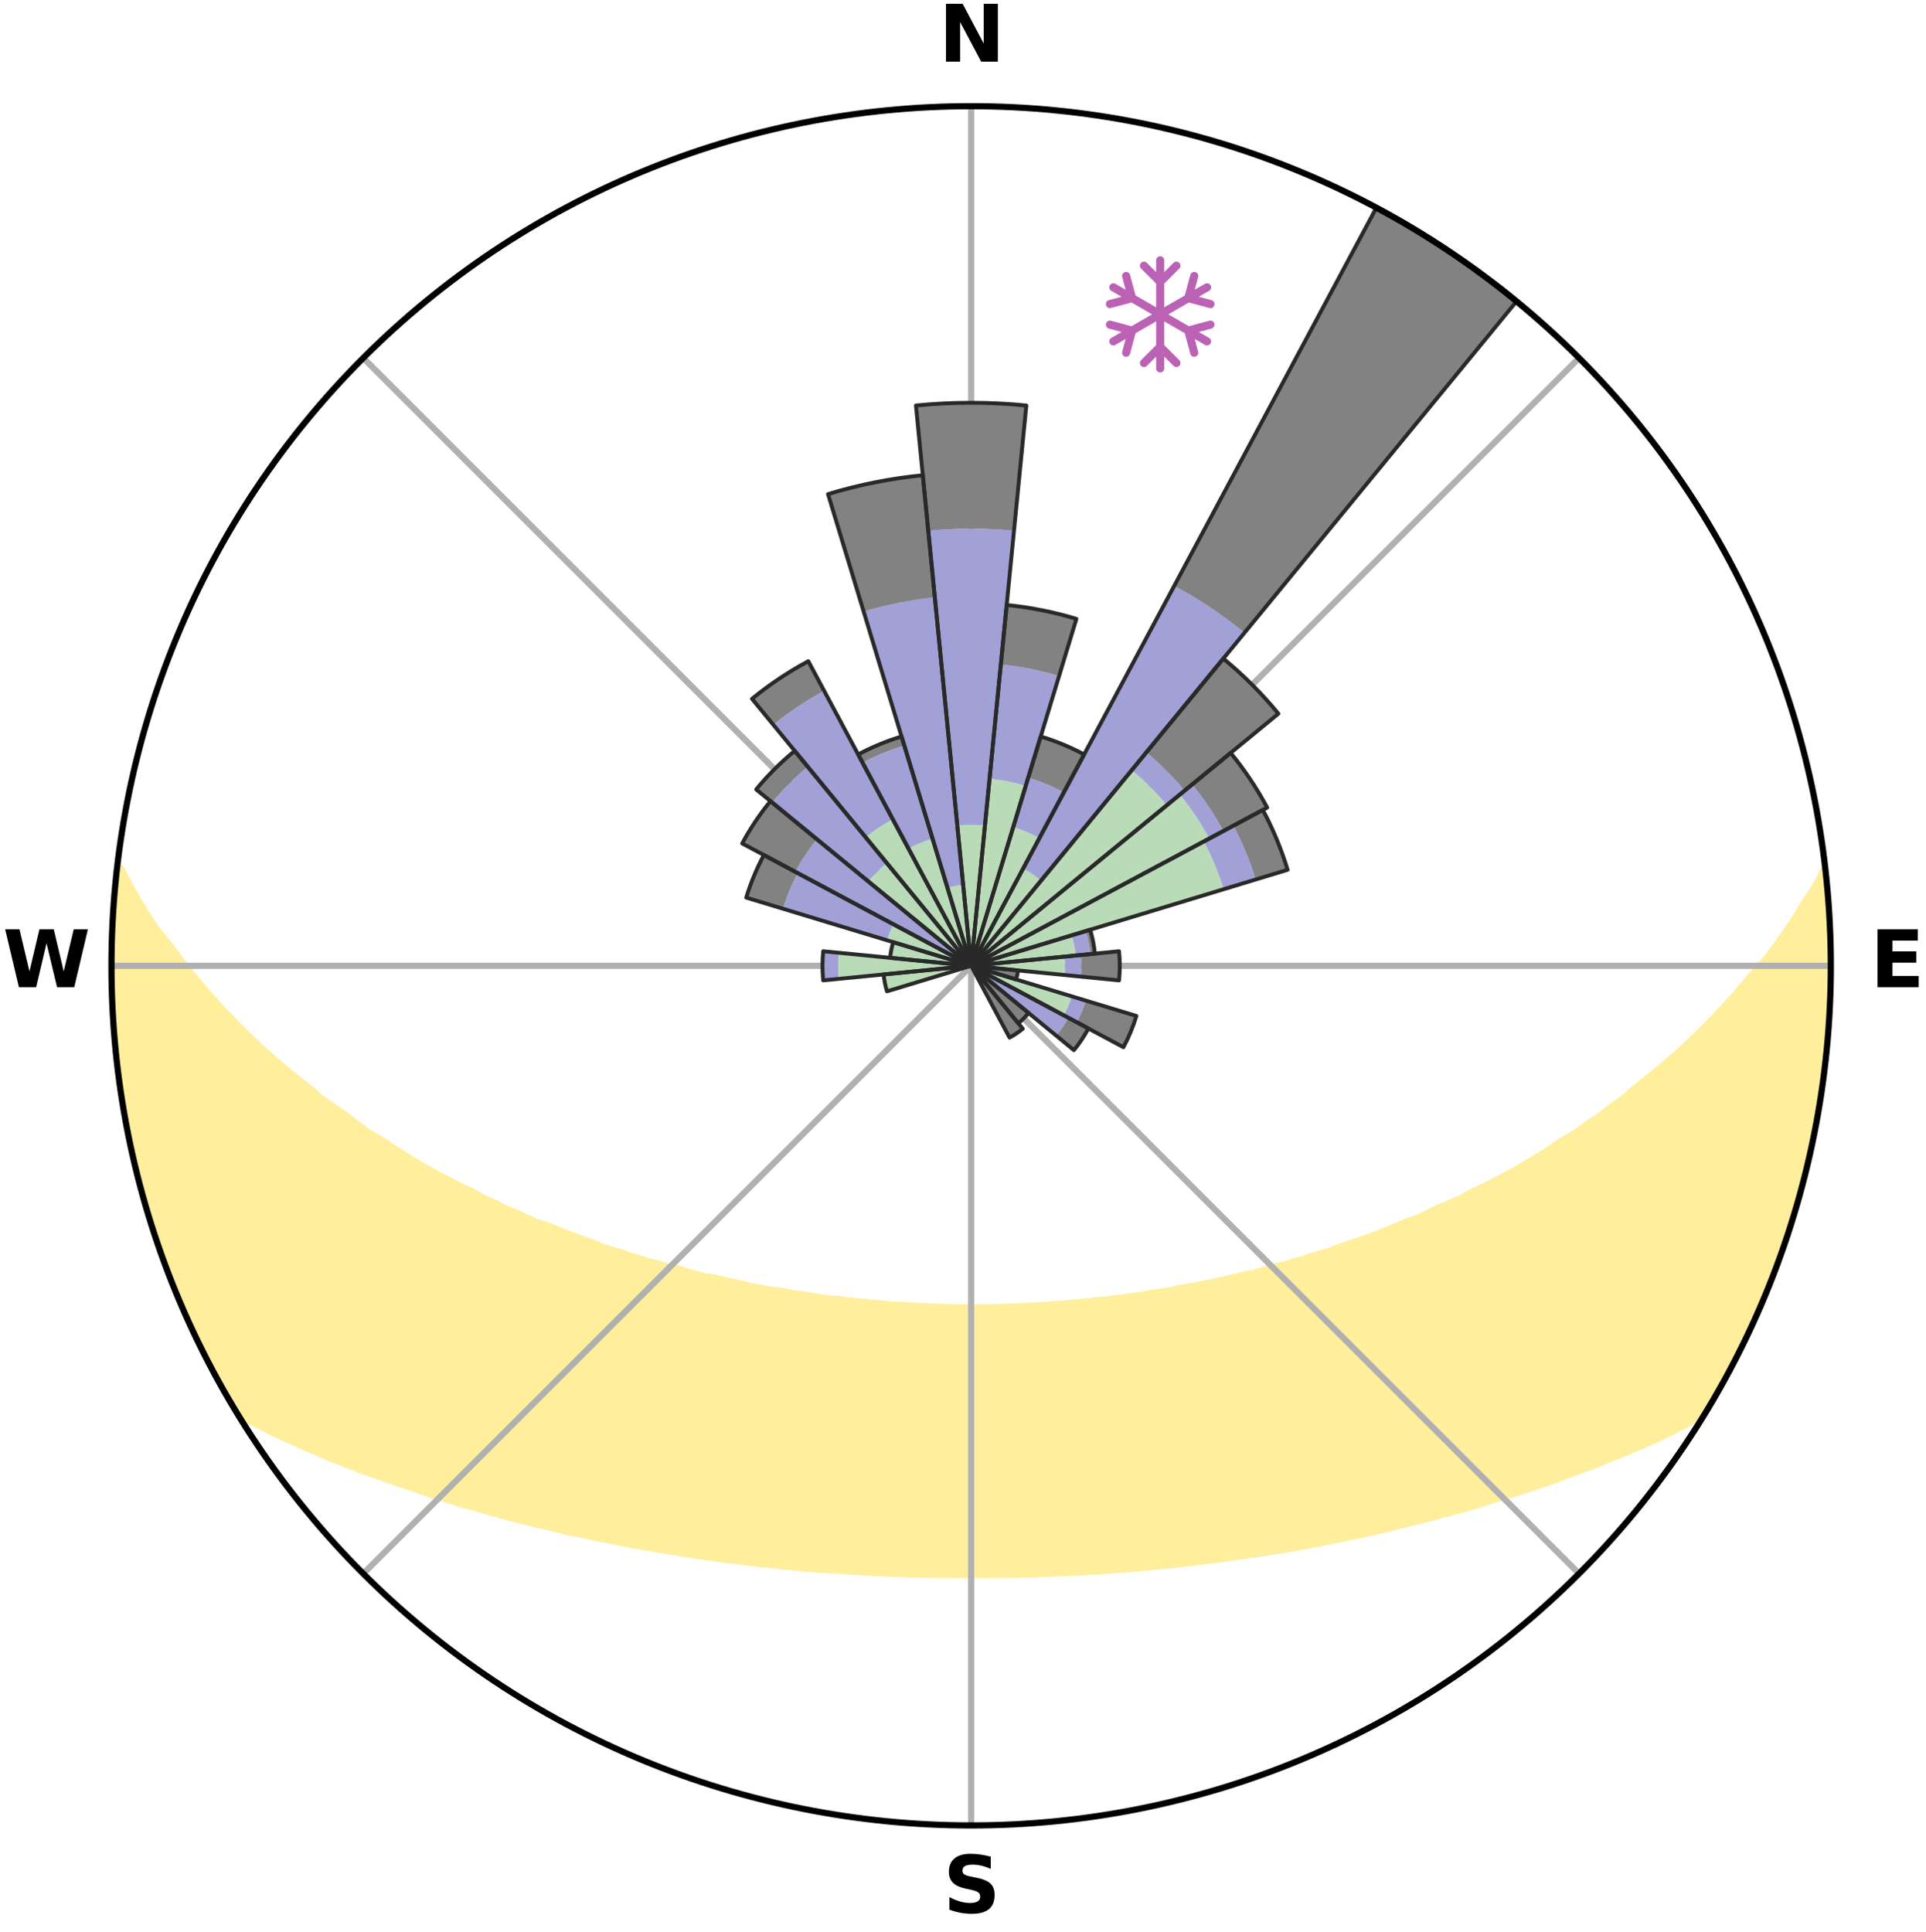 <?xml version="1.0" encoding="utf-8" standalone="no"?>
<!DOCTYPE svg PUBLIC "-//W3C//DTD SVG 1.1//EN"
  "http://www.w3.org/Graphics/SVG/1.1/DTD/svg11.dtd">
<svg xmlns:xlink="http://www.w3.org/1999/xlink" width="248.41pt" height="249.158pt" viewBox="0 0 248.41 249.158" xmlns="http://www.w3.org/2000/svg" version="1.1">
 <title>Ski Rose for Blue Knob</title>
 <defs>
  <style type="text/css">*{stroke-linejoin: round; stroke-linecap: butt}</style>
 </defs>
 <g id="figure_1">
  <g id="patch_1">
   <path d="M 0 249.158 
L 248.41 249.158 
L 248.41 0 
L 0 0 
z
" style="fill: #ffffff"/>
  </g>
  <g id="axes_1">
   <g id="patch_2">
    <path d="M 236.135 124.579 
C 236.135 110.018 233.267 95.599 227.695 82.147 
C 222.122 68.695 213.955 56.471 203.659 46.175 
C 193.363 35.879 181.139 27.711 167.687 22.139 
C 154.235 16.567 139.815 13.699 125.255 13.699 
C 110.694 13.699 96.275 16.567 82.823 22.139 
C 69.371 27.711 57.147 35.879 46.851 46.175 
C 36.555 56.471 28.387 68.695 22.815 82.147 
C 17.243 95.599 14.375 110.018 14.375 124.579 
C 14.375 139.14 17.243 153.559 22.815 167.011 
C 28.387 180.463 36.555 192.687 46.851 202.983 
C 57.147 213.279 69.371 221.447 82.823 227.019 
C 96.275 232.591 110.694 235.459 125.255 235.459 
C 139.815 235.459 154.235 232.591 167.687 227.019 
C 181.139 221.447 193.363 213.279 203.659 202.983 
C 213.955 192.687 222.122 180.463 227.695 167.011 
C 233.267 153.559 236.135 139.14 236.135 124.579 
M 125.255 124.579 
C 125.255 124.579 125.255 124.579 125.255 124.579 
C 125.255 124.579 125.255 124.579 125.255 124.579 
C 125.255 124.579 125.255 124.579 125.255 124.579 
C 125.255 124.579 125.255 124.579 125.255 124.579 
C 125.255 124.579 125.255 124.579 125.255 124.579 
C 125.255 124.579 125.255 124.579 125.255 124.579 
C 125.255 124.579 125.255 124.579 125.255 124.579 
C 125.255 124.579 125.255 124.579 125.255 124.579 
C 125.255 124.579 125.255 124.579 125.255 124.579 
C 125.255 124.579 125.255 124.579 125.255 124.579 
C 125.255 124.579 125.255 124.579 125.255 124.579 
C 125.255 124.579 125.255 124.579 125.255 124.579 
C 125.255 124.579 125.255 124.579 125.255 124.579 
C 125.255 124.579 125.255 124.579 125.255 124.579 
C 125.255 124.579 125.255 124.579 125.255 124.579 
C 125.255 124.579 125.255 124.579 125.255 124.579 
z
" style="fill: #ffffff"/>
   </g>
   <g id="PolyCollection_1">
    <defs>
     <path id="me9487735b1" d="M 235.384 -137.127 
L 235.384 -137.127 
L 234.37 -135.086 
L 233.031 -133.061 
L 231.826 -131.097 
L 230.562 -129.177 
L 229.249 -127.302 
L 227.894 -125.475 
L 226.27 -123.698 
L 224.843 -121.971 
L 223.385 -120.295 
L 221.899 -118.668 
L 220.386 -117.092 
L 218.849 -115.567 
L 217.29 -114.093 
L 215.711 -112.67 
L 214.113 -111.299 
L 212.499 -109.979 
L 210.87 -108.711 
L 209.453 -107.449 
L 207.798 -106.28 
L 206.356 -105.108 
L 204.682 -104.038 
L 203.221 -102.957 
L 201.535 -101.984 
L 200.061 -100.993 
L 198.581 -100.045 
L 197.097 -99.139 
L 195.61 -98.274 
L 194.122 -97.452 
L 192.634 -96.67 
L 191.147 -95.928 
L 189.663 -95.226 
L 188.375 -94.472 
L 186.897 -93.845 
L 185.426 -93.256 
L 184.144 -92.605 
L 182.863 -91.986 
L 181.412 -91.5 
L 180.142 -90.944 
L 178.877 -90.418 
L 177.618 -89.921 
L 176.365 -89.452 
L 175.12 -89.01 
L 173.883 -88.596 
L 172.655 -88.207 
L 171.581 -87.73 
L 170.369 -87.39 
L 169.168 -87.073 
L 168.111 -86.664 
L 166.93 -86.391 
L 165.885 -86.023 
L 164.726 -85.79 
L 163.696 -85.461 
L 162.672 -85.149 
L 161.655 -84.855 
L 160.541 -84.695 
L 159.542 -84.434 
L 158.55 -84.189 
L 157.565 -83.959 
L 156.589 -83.744 
L 155.621 -83.542 
L 154.661 -83.353 
L 153.71 -83.177 
L 152.767 -83.013 
L 151.833 -82.859 
L 150.972 -82.613 
L 150.052 -82.482 
L 149.141 -82.36 
L 148.239 -82.247 
L 147.396 -82.046 
L 146.508 -81.951 
L 145.63 -81.863 
L 144.799 -81.693 
L 143.934 -81.619 
L 143.112 -81.468 
L 142.261 -81.407 
L 141.417 -81.35 
L 140.608 -81.224 
L 139.777 -81.177 
L 138.974 -81.067 
L 138.155 -81.028 
L 137.359 -80.932 
L 136.565 -80.844 
L 135.761 -80.818 
L 134.973 -80.743 
L 134.178 -80.721 
L 133.395 -80.658 
L 132.614 -80.602 
L 131.829 -80.588 
L 131.052 -80.543 
L 130.273 -80.531 
L 129.499 -80.497 
L 128.726 -80.469 
L 127.953 -80.462 
L 127.182 -80.444 
L 126.411 -80.432 
L 125.64 -80.429 
L 124.87 -80.429 
L 124.099 -80.437 
L 123.328 -80.451 
L 122.556 -80.46 
L 121.784 -80.484 
L 121.012 -80.514 
L 120.236 -80.527 
L 119.461 -80.568 
L 118.68 -80.583 
L 117.901 -80.634 
L 117.121 -80.692 
L 116.33 -80.714 
L 115.546 -80.784 
L 114.747 -80.81 
L 113.957 -80.892 
L 113.164 -80.982 
L 112.352 -81.019 
L 111.553 -81.123 
L 110.729 -81.167 
L 109.924 -81.286 
L 109.088 -81.339 
L 108.275 -81.474 
L 107.427 -81.538 
L 106.57 -81.607 
L 105.745 -81.768 
L 104.874 -81.85 
L 104.041 -82.03 
L 103.156 -82.128 
L 102.263 -82.233 
L 101.417 -82.445 
L 100.509 -82.569 
L 99.592 -82.702 
L 98.667 -82.845 
L 97.733 -82.998 
L 96.79 -83.162 
L 95.916 -83.448 
L 94.96 -83.638 
L 93.995 -83.841 
L 93.022 -84.057 
L 92.041 -84.288 
L 90.955 -84.419 
L 89.955 -84.679 
L 88.948 -84.957 
L 87.934 -85.251 
L 86.913 -85.562 
L 85.768 -85.776 
L 84.732 -86.124 
L 83.564 -86.377 
L 82.514 -86.765 
L 81.325 -87.059 
L 80.263 -87.491 
L 79.055 -87.83 
L 77.837 -88.194 
L 76.76 -88.695 
L 75.527 -89.109 
L 74.286 -89.549 
L 73.037 -90.017 
L 71.781 -90.513 
L 70.52 -91.037 
L 69.08 -91.49 
L 67.806 -92.076 
L 66.53 -92.694 
L 65.067 -93.247 
L 63.783 -93.931 
L 62.31 -94.556 
L 61.024 -95.307 
L 59.544 -96.007 
L 58.061 -96.746 
L 56.576 -97.526 
L 55.092 -98.346 
L 53.608 -99.208 
L 52.127 -100.111 
L 50.651 -101.056 
L 49.179 -102.044 
L 47.497 -103.015 
L 46.039 -104.092 
L 44.59 -105.213 
L 42.929 -106.328 
L 41.278 -107.494 
L 39.864 -108.753 
L 38.238 -110.017 
L 36.626 -111.333 
L 35.031 -112.701 
L 33.454 -114.12 
L 31.898 -115.59 
L 30.364 -117.111 
L 28.854 -118.683 
L 27.37 -120.305 
L 25.914 -121.978 
L 24.49 -123.7 
L 23.098 -125.471 
L 21.744 -127.29 
L 20.201 -129.166 
L 18.936 -131.082 
L 17.728 -133.042 
L 16.593 -135.042 
L 15.554 -137.078 
L 15.158 -137.123 
L 15.158 -137.123 
L 14.944 -135.201 
L 14.763 -133.275 
L 14.615 -131.346 
L 14.5 -129.415 
L 14.416 -127.481 
L 14.564 -125.545 
L 14.545 -123.613 
L 14.558 -121.68 
L 14.601 -119.748 
L 14.675 -117.816 
L 14.78 -115.885 
L 14.916 -113.955 
L 15.1 -112.028 
L 15.492 -110.129 
L 15.718 -108.209 
L 15.973 -106.292 
L 16.258 -104.378 
L 16.601 -102.473 
L 17.108 -100.604 
L 17.451 -98.698 
L 18.04 -96.851 
L 18.472 -94.966 
L 18.97 -93.096 
L 19.609 -91.269 
L 20.132 -89.406 
L 20.825 -87.598 
L 21.409 -85.753 
L 22.159 -83.968 
L 22.845 -82.159 
L 23.62 -80.387 
L 24.372 -78.604 
L 25.191 -76.851 
L 26.096 -75.14 
L 26.916 -73.387 
L 27.912 -71.726 
L 28.757 -69.983 
L 29.725 -68.308 
L 30.808 -66.702 
L 32.789 -65.672 
L 34.736 -64.666 
L 36.706 -63.721 
L 38.688 -62.831 
L 40.672 -61.991 
L 42.581 -61.141 
L 44.559 -60.39 
L 46.46 -59.625 
L 48.421 -58.957 
L 50.305 -58.269 
L 52.18 -57.618 
L 54.044 -57.002 
L 55.837 -56.362 
L 57.68 -55.815 
L 59.454 -55.239 
L 61.271 -54.752 
L 63.022 -54.237 
L 64.762 -53.751 
L 66.49 -53.292 
L 68.206 -52.859 
L 69.91 -52.452 
L 71.6 -52.069 
L 73.238 -51.654 
L 74.903 -51.317 
L 76.518 -50.946 
L 78.157 -50.651 
L 79.75 -50.323 
L 81.332 -50.012 
L 82.903 -49.723 
L 84.463 -49.45 
L 86.013 -49.196 
L 87.55 -48.956 
L 89.056 -48.686 
L 90.574 -48.479 
L 92.081 -48.285 
L 93.56 -48.062 
L 95.048 -47.896 
L 96.511 -47.701 
L 97.967 -47.52 
L 99.427 -47.388 
L 100.867 -47.231 
L 102.301 -47.087 
L 103.728 -46.954 
L 105.148 -46.833 
L 106.57 -46.751 
L 107.978 -46.649 
L 109.381 -46.557 
L 110.779 -46.474 
L 112.172 -46.4 
L 113.561 -46.335 
L 114.944 -46.26 
L 116.326 -46.214 
L 117.705 -46.175 
L 119.082 -46.144 
L 120.456 -46.121 
L 121.829 -46.105 
L 123.2 -46.096 
L 124.57 -46.094 
L 125.94 -46.093 
L 127.31 -46.094 
L 128.681 -46.101 
L 130.054 -46.116 
L 131.427 -46.15 
L 132.804 -46.182 
L 134.183 -46.222 
L 135.565 -46.269 
L 136.95 -46.325 
L 138.339 -46.389 
L 139.733 -46.462 
L 141.131 -46.544 
L 142.535 -46.635 
L 143.943 -46.736 
L 145.357 -46.848 
L 146.778 -46.97 
L 148.204 -47.103 
L 149.637 -47.248 
L 151.089 -47.368 
L 152.537 -47.536 
L 153.992 -47.717 
L 155.47 -47.874 
L 156.941 -48.082 
L 158.439 -48.26 
L 159.927 -48.498 
L 161.443 -48.708 
L 162.972 -48.929 
L 164.511 -49.169 
L 166.062 -49.422 
L 167.622 -49.696 
L 169.195 -49.984 
L 170.777 -50.294 
L 172.371 -50.621 
L 173.974 -50.972 
L 175.627 -51.287 
L 177.255 -51.678 
L 178.933 -52.038 
L 180.579 -52.479 
L 182.282 -52.886 
L 183.997 -53.319 
L 185.724 -53.778 
L 187.464 -54.265 
L 189.269 -54.72 
L 191.032 -55.265 
L 192.804 -55.84 
L 194.645 -56.39 
L 196.5 -56.97 
L 198.364 -57.587 
L 200.241 -58.237 
L 202.125 -58.926 
L 204.019 -59.651 
L 205.99 -60.359 
L 207.895 -61.167 
L 209.878 -61.961 
L 211.863 -62.802 
L 213.844 -63.693 
L 215.815 -64.639 
L 217.761 -65.646 
L 219.668 -66.723 
L 220.789 -68.305 
L 221.759 -69.979 
L 222.668 -71.688 
L 223.575 -73.397 
L 224.446 -75.124 
L 225.321 -76.85 
L 226.118 -78.613 
L 226.859 -80.4 
L 227.654 -82.164 
L 228.382 -83.956 
L 229.068 -85.765 
L 229.684 -87.599 
L 230.261 -89.445 
L 230.968 -91.248 
L 231.528 -93.099 
L 232.004 -94.975 
L 232.566 -96.827 
L 233.008 -98.71 
L 233.473 -100.588 
L 233.895 -102.476 
L 234.274 -104.374 
L 234.609 -106.279 
L 234.903 -108.192 
L 235.155 -110.11 
L 235.365 -112.034 
L 235.535 -113.96 
L 235.785 -115.88 
L 235.879 -117.813 
L 236.011 -119.743 
L 236.029 -121.678 
L 236.01 -123.613 
L 236.083 -125.546 
L 235.995 -127.479 
L 236 -129.414 
L 235.917 -131.347 
L 235.73 -133.274 
L 235.512 -135.196 
L 235.384 -137.127 
z
" style="stroke: #ffee9c"/>
    </defs>
    <g clip-path="url(#p27098c5495)">
     <use xlink:href="#me9487735b1" x="0" y="249.158" style="fill: #ffee9c; stroke: #ffee9c"/>
    </g>
   </g>
   <g id="matplotlib.axis_1">
    <g id="xtick_1">
     <g id="line2d_1">
      <path d="M 125.255 124.579 
L 125.255 13.699 
" clip-path="url(#p27098c5495)" style="fill: none; stroke: #b0b0b0; stroke-width: 0.8; stroke-linecap: square"/>
     </g>
     <g id="text_1">
      <!-- N -->
      <g transform="translate(121.07 7.958) scale(0.1 -0.1)">
       <defs>
        <path id="DejaVuSans-Bold-4e" d="M 588 4666 
L 1931 4666 
L 3628 1466 
L 3628 4666 
L 4769 4666 
L 4769 0 
L 3425 0 
L 1728 3200 
L 1728 0 
L 588 0 
L 588 4666 
z
" transform="scale(0.016)"/>
       </defs>
       <use xlink:href="#DejaVuSans-Bold-4e"/>
      </g>
     </g>
    </g>
    <g id="xtick_2">
     <g id="line2d_2">
      <path d="M 125.255 124.579 
L 203.659 46.175 
" clip-path="url(#p27098c5495)" style="fill: none; stroke: #b0b0b0; stroke-width: 0.8; stroke-linecap: square"/>
     </g>
    </g>
    <g id="xtick_3">
     <g id="line2d_3">
      <path d="M 125.255 124.579 
L 236.135 124.579 
" clip-path="url(#p27098c5495)" style="fill: none; stroke: #b0b0b0; stroke-width: 0.8; stroke-linecap: square"/>
     </g>
     <g id="text_2">
      <!-- E -->
      <g transform="translate(241.219 127.338) scale(0.1 -0.1)">
       <defs>
        <path id="DejaVuSans-Bold-45" d="M 588 4666 
L 3834 4666 
L 3834 3756 
L 1791 3756 
L 1791 2888 
L 3713 2888 
L 3713 1978 
L 1791 1978 
L 1791 909 
L 3903 909 
L 3903 0 
L 588 0 
L 588 4666 
z
" transform="scale(0.016)"/>
       </defs>
       <use xlink:href="#DejaVuSans-Bold-45"/>
      </g>
     </g>
    </g>
    <g id="xtick_4">
     <g id="line2d_4">
      <path d="M 125.255 124.579 
L 203.659 202.983 
" clip-path="url(#p27098c5495)" style="fill: none; stroke: #b0b0b0; stroke-width: 0.8; stroke-linecap: square"/>
     </g>
    </g>
    <g id="xtick_5">
     <g id="line2d_5">
      <path d="M 125.255 124.579 
L 125.255 235.459 
" clip-path="url(#p27098c5495)" style="fill: none; stroke: #b0b0b0; stroke-width: 0.8; stroke-linecap: square"/>
     </g>
     <g id="text_3">
      <!-- S -->
      <g transform="translate(121.654 246.718) scale(0.1 -0.1)">
       <defs>
        <path id="DejaVuSans-Bold-53" d="M 3834 4519 
L 3834 3531 
Q 3450 3703 3084 3790 
Q 2719 3878 2394 3878 
Q 1963 3878 1756 3759 
Q 1550 3641 1550 3391 
Q 1550 3203 1689 3098 
Q 1828 2994 2194 2919 
L 2706 2816 
Q 3484 2659 3812 2340 
Q 4141 2022 4141 1434 
Q 4141 663 3683 286 
Q 3225 -91 2284 -91 
Q 1841 -91 1394 -6 
Q 947 78 500 244 
L 500 1259 
Q 947 1022 1364 901 
Q 1781 781 2169 781 
Q 2563 781 2772 912 
Q 2981 1044 2981 1288 
Q 2981 1506 2839 1625 
Q 2697 1744 2272 1838 
L 1806 1941 
Q 1106 2091 782 2419 
Q 459 2747 459 3303 
Q 459 4000 909 4375 
Q 1359 4750 2203 4750 
Q 2588 4750 2994 4692 
Q 3400 4634 3834 4519 
z
" transform="scale(0.016)"/>
       </defs>
       <use xlink:href="#DejaVuSans-Bold-53"/>
      </g>
     </g>
    </g>
    <g id="xtick_6">
     <g id="line2d_6">
      <path d="M 125.255 124.579 
L 46.851 202.983 
" clip-path="url(#p27098c5495)" style="fill: none; stroke: #b0b0b0; stroke-width: 0.8; stroke-linecap: square"/>
     </g>
    </g>
    <g id="xtick_7">
     <g id="line2d_7">
      <path d="M 125.255 124.579 
L 14.375 124.579 
" clip-path="url(#p27098c5495)" style="fill: none; stroke: #b0b0b0; stroke-width: 0.8; stroke-linecap: square"/>
     </g>
     <g id="text_4">
      <!-- W -->
      <g transform="translate(0.36 127.338) scale(0.1 -0.1)">
       <defs>
        <path id="DejaVuSans-Bold-57" d="M 191 4666 
L 1344 4666 
L 2150 1275 
L 2950 4666 
L 4109 4666 
L 4909 1275 
L 5716 4666 
L 6859 4666 
L 5759 0 
L 4372 0 
L 3525 3547 
L 2688 0 
L 1300 0 
L 191 4666 
z
" transform="scale(0.016)"/>
       </defs>
       <use xlink:href="#DejaVuSans-Bold-57"/>
      </g>
     </g>
    </g>
    <g id="xtick_8">
     <g id="line2d_8">
      <path d="M 125.255 124.579 
L 46.851 46.175 
" clip-path="url(#p27098c5495)" style="fill: none; stroke: #b0b0b0; stroke-width: 0.8; stroke-linecap: square"/>
     </g>
    </g>
   </g>
   <g id="matplotlib.axis_2"/>
   <g id="patch_3">
    <path d="M 125.255 124.579 
C 125.255 124.579 125.255 124.579 125.255 124.579 
C 125.255 124.579 125.255 124.579 125.255 124.579 
L 125.255 124.579 
C 125.255 124.579 125.255 124.579 125.255 124.579 
C 125.255 124.579 125.255 124.579 125.255 124.579 
z
" clip-path="url(#p27098c5495)" style="fill: #d9d9d9"/>
   </g>
   <g id="patch_4">
    <path d="M 125.255 124.579 
C 125.255 124.579 125.255 124.579 125.255 124.579 
C 125.255 124.579 125.255 124.579 125.255 124.579 
L 125.255 124.579 
C 125.255 124.579 125.255 124.579 125.255 124.579 
C 125.255 124.579 125.255 124.579 125.255 124.579 
z
" clip-path="url(#p27098c5495)" style="fill: #d9d9d9"/>
   </g>
   <g id="patch_5">
    <path d="M 125.255 124.579 
C 125.255 124.579 125.255 124.579 125.255 124.579 
C 125.255 124.579 125.255 124.579 125.255 124.579 
L 125.255 124.579 
C 125.255 124.579 125.255 124.579 125.255 124.579 
C 125.255 124.579 125.255 124.579 125.255 124.579 
z
" clip-path="url(#p27098c5495)" style="fill: #d9d9d9"/>
   </g>
   <g id="patch_6">
    <path d="M 125.255 124.579 
C 125.255 124.579 125.255 124.579 125.255 124.579 
C 125.255 124.579 125.255 124.579 125.255 124.579 
L 125.255 124.579 
C 125.255 124.579 125.255 124.579 125.255 124.579 
C 125.255 124.579 125.255 124.579 125.255 124.579 
z
" clip-path="url(#p27098c5495)" style="fill: #d9d9d9"/>
   </g>
   <g id="patch_7">
    <path d="M 125.255 124.579 
C 125.255 124.579 125.255 124.579 125.255 124.579 
C 125.255 124.579 125.255 124.579 125.255 124.579 
L 125.255 124.579 
C 125.255 124.579 125.255 124.579 125.255 124.579 
C 125.255 124.579 125.255 124.579 125.255 124.579 
z
" clip-path="url(#p27098c5495)" style="fill: #d9d9d9"/>
   </g>
   <g id="patch_8">
    <path d="M 125.255 124.579 
C 125.255 124.579 125.255 124.579 125.255 124.579 
C 125.255 124.579 125.255 124.579 125.255 124.579 
L 125.255 124.579 
C 125.255 124.579 125.255 124.579 125.255 124.579 
C 125.255 124.579 125.255 124.579 125.255 124.579 
z
" clip-path="url(#p27098c5495)" style="fill: #d9d9d9"/>
   </g>
   <g id="patch_9">
    <path d="M 125.255 124.579 
C 125.255 124.579 125.255 124.579 125.255 124.579 
C 125.255 124.579 125.255 124.579 125.255 124.579 
L 125.255 124.579 
C 125.255 124.579 125.255 124.579 125.255 124.579 
C 125.255 124.579 125.255 124.579 125.255 124.579 
z
" clip-path="url(#p27098c5495)" style="fill: #d9d9d9"/>
   </g>
   <g id="patch_10">
    <path d="M 125.255 124.579 
C 125.255 124.579 125.255 124.579 125.255 124.579 
C 125.255 124.579 125.255 124.579 125.255 124.579 
L 125.255 124.579 
C 125.255 124.579 125.255 124.579 125.255 124.579 
C 125.255 124.579 125.255 124.579 125.255 124.579 
z
" clip-path="url(#p27098c5495)" style="fill: #d9d9d9"/>
   </g>
   <g id="patch_11">
    <path d="M 125.255 124.579 
C 125.255 124.579 125.255 124.579 125.255 124.579 
C 125.255 124.579 125.255 124.579 125.255 124.579 
L 125.255 124.579 
C 125.255 124.579 125.255 124.579 125.255 124.579 
C 125.255 124.579 125.255 124.579 125.255 124.579 
z
" clip-path="url(#p27098c5495)" style="fill: #d9d9d9"/>
   </g>
   <g id="patch_12">
    <path d="M 125.255 124.579 
C 125.255 124.579 125.255 124.579 125.255 124.579 
C 125.255 124.579 125.255 124.579 125.255 124.579 
L 125.255 124.579 
C 125.255 124.579 125.255 124.579 125.255 124.579 
C 125.255 124.579 125.255 124.579 125.255 124.579 
z
" clip-path="url(#p27098c5495)" style="fill: #d9d9d9"/>
   </g>
   <g id="patch_13">
    <path d="M 125.255 124.579 
C 125.255 124.579 125.255 124.579 125.255 124.579 
C 125.255 124.579 125.255 124.579 125.255 124.579 
L 125.255 124.579 
C 125.255 124.579 125.255 124.579 125.255 124.579 
C 125.255 124.579 125.255 124.579 125.255 124.579 
z
" clip-path="url(#p27098c5495)" style="fill: #d9d9d9"/>
   </g>
   <g id="patch_14">
    <path d="M 125.255 124.579 
C 125.255 124.579 125.255 124.579 125.255 124.579 
C 125.255 124.579 125.255 124.579 125.255 124.579 
L 125.255 124.579 
C 125.255 124.579 125.255 124.579 125.255 124.579 
C 125.255 124.579 125.255 124.579 125.255 124.579 
z
" clip-path="url(#p27098c5495)" style="fill: #d9d9d9"/>
   </g>
   <g id="patch_15">
    <path d="M 125.255 124.579 
C 125.255 124.579 125.255 124.579 125.255 124.579 
C 125.255 124.579 125.255 124.579 125.255 124.579 
L 125.255 124.579 
C 125.255 124.579 125.255 124.579 125.255 124.579 
C 125.255 124.579 125.255 124.579 125.255 124.579 
z
" clip-path="url(#p27098c5495)" style="fill: #d9d9d9"/>
   </g>
   <g id="patch_16">
    <path d="M 125.255 124.579 
C 125.255 124.579 125.255 124.579 125.255 124.579 
C 125.255 124.579 125.255 124.579 125.255 124.579 
L 125.255 124.579 
C 125.255 124.579 125.255 124.579 125.255 124.579 
C 125.255 124.579 125.255 124.579 125.255 124.579 
z
" clip-path="url(#p27098c5495)" style="fill: #d9d9d9"/>
   </g>
   <g id="patch_17">
    <path d="M 125.255 124.579 
C 125.255 124.579 125.255 124.579 125.255 124.579 
C 125.255 124.579 125.255 124.579 125.255 124.579 
L 125.255 124.579 
C 125.255 124.579 125.255 124.579 125.255 124.579 
C 125.255 124.579 125.255 124.579 125.255 124.579 
z
" clip-path="url(#p27098c5495)" style="fill: #d9d9d9"/>
   </g>
   <g id="patch_18">
    <path d="M 125.255 124.579 
C 125.255 124.579 125.255 124.579 125.255 124.579 
C 125.255 124.579 125.255 124.579 125.255 124.579 
L 125.255 124.579 
C 125.255 124.579 125.255 124.579 125.255 124.579 
C 125.255 124.579 125.255 124.579 125.255 124.579 
z
" clip-path="url(#p27098c5495)" style="fill: #d9d9d9"/>
   </g>
   <g id="patch_19">
    <path d="M 125.255 124.579 
C 125.255 124.579 125.255 124.579 125.255 124.579 
C 125.255 124.579 125.255 124.579 125.255 124.579 
L 125.255 124.579 
C 125.255 124.579 125.255 124.579 125.255 124.579 
C 125.255 124.579 125.255 124.579 125.255 124.579 
z
" clip-path="url(#p27098c5495)" style="fill: #d9d9d9"/>
   </g>
   <g id="patch_20">
    <path d="M 125.255 124.579 
C 125.255 124.579 125.255 124.579 125.255 124.579 
C 125.255 124.579 125.255 124.579 125.255 124.579 
L 125.255 124.579 
C 125.255 124.579 125.255 124.579 125.255 124.579 
C 125.255 124.579 125.255 124.579 125.255 124.579 
z
" clip-path="url(#p27098c5495)" style="fill: #d9d9d9"/>
   </g>
   <g id="patch_21">
    <path d="M 125.255 124.579 
C 125.255 124.579 125.255 124.579 125.255 124.579 
C 125.255 124.579 125.255 124.579 125.255 124.579 
L 125.255 124.579 
C 125.255 124.579 125.255 124.579 125.255 124.579 
C 125.255 124.579 125.255 124.579 125.255 124.579 
z
" clip-path="url(#p27098c5495)" style="fill: #d9d9d9"/>
   </g>
   <g id="patch_22">
    <path d="M 125.255 124.579 
C 125.255 124.579 125.255 124.579 125.255 124.579 
C 125.255 124.579 125.255 124.579 125.255 124.579 
L 125.255 124.579 
C 125.255 124.579 125.255 124.579 125.255 124.579 
C 125.255 124.579 125.255 124.579 125.255 124.579 
z
" clip-path="url(#p27098c5495)" style="fill: #d9d9d9"/>
   </g>
   <g id="patch_23">
    <path d="M 125.255 124.579 
C 125.255 124.579 125.255 124.579 125.255 124.579 
C 125.255 124.579 125.255 124.579 125.255 124.579 
L 125.255 124.579 
C 125.255 124.579 125.255 124.579 125.255 124.579 
C 125.255 124.579 125.255 124.579 125.255 124.579 
z
" clip-path="url(#p27098c5495)" style="fill: #d9d9d9"/>
   </g>
   <g id="patch_24">
    <path d="M 125.255 124.579 
C 125.255 124.579 125.255 124.579 125.255 124.579 
C 125.255 124.579 125.255 124.579 125.255 124.579 
L 125.255 124.579 
C 125.255 124.579 125.255 124.579 125.255 124.579 
C 125.255 124.579 125.255 124.579 125.255 124.579 
z
" clip-path="url(#p27098c5495)" style="fill: #d9d9d9"/>
   </g>
   <g id="patch_25">
    <path d="M 125.255 124.579 
C 125.255 124.579 125.255 124.579 125.255 124.579 
C 125.255 124.579 125.255 124.579 125.255 124.579 
L 125.255 124.579 
C 125.255 124.579 125.255 124.579 125.255 124.579 
C 125.255 124.579 125.255 124.579 125.255 124.579 
z
" clip-path="url(#p27098c5495)" style="fill: #d9d9d9"/>
   </g>
   <g id="patch_26">
    <path d="M 125.255 124.579 
C 125.255 124.579 125.255 124.579 125.255 124.579 
C 125.255 124.579 125.255 124.579 125.255 124.579 
L 125.255 124.579 
C 125.255 124.579 125.255 124.579 125.255 124.579 
C 125.255 124.579 125.255 124.579 125.255 124.579 
z
" clip-path="url(#p27098c5495)" style="fill: #d9d9d9"/>
   </g>
   <g id="patch_27">
    <path d="M 125.255 124.579 
C 125.255 124.579 125.255 124.579 125.255 124.579 
C 125.255 124.579 125.255 124.579 125.255 124.579 
L 125.255 124.579 
C 125.255 124.579 125.255 124.579 125.255 124.579 
C 125.255 124.579 125.255 124.579 125.255 124.579 
z
" clip-path="url(#p27098c5495)" style="fill: #d9d9d9"/>
   </g>
   <g id="patch_28">
    <path d="M 125.255 124.579 
C 125.255 124.579 125.255 124.579 125.255 124.579 
C 125.255 124.579 125.255 124.579 125.255 124.579 
L 125.255 124.579 
C 125.255 124.579 125.255 124.579 125.255 124.579 
C 125.255 124.579 125.255 124.579 125.255 124.579 
z
" clip-path="url(#p27098c5495)" style="fill: #d9d9d9"/>
   </g>
   <g id="patch_29">
    <path d="M 125.255 124.579 
C 125.255 124.579 125.255 124.579 125.255 124.579 
C 125.255 124.579 125.255 124.579 125.255 124.579 
L 125.255 124.579 
C 125.255 124.579 125.255 124.579 125.255 124.579 
C 125.255 124.579 125.255 124.579 125.255 124.579 
z
" clip-path="url(#p27098c5495)" style="fill: #d9d9d9"/>
   </g>
   <g id="patch_30">
    <path d="M 125.255 124.579 
C 125.255 124.579 125.255 124.579 125.255 124.579 
C 125.255 124.579 125.255 124.579 125.255 124.579 
L 125.255 124.579 
C 125.255 124.579 125.255 124.579 125.255 124.579 
C 125.255 124.579 125.255 124.579 125.255 124.579 
z
" clip-path="url(#p27098c5495)" style="fill: #d9d9d9"/>
   </g>
   <g id="patch_31">
    <path d="M 125.255 124.579 
C 125.255 124.579 125.255 124.579 125.255 124.579 
C 125.255 124.579 125.255 124.579 125.255 124.579 
L 125.255 124.579 
C 125.255 124.579 125.255 124.579 125.255 124.579 
C 125.255 124.579 125.255 124.579 125.255 124.579 
z
" clip-path="url(#p27098c5495)" style="fill: #d9d9d9"/>
   </g>
   <g id="patch_32">
    <path d="M 125.255 124.579 
C 125.255 124.579 125.255 124.579 125.255 124.579 
C 125.255 124.579 125.255 124.579 125.255 124.579 
L 125.255 124.579 
C 125.255 124.579 125.255 124.579 125.255 124.579 
C 125.255 124.579 125.255 124.579 125.255 124.579 
z
" clip-path="url(#p27098c5495)" style="fill: #d9d9d9"/>
   </g>
   <g id="patch_33">
    <path d="M 125.255 124.579 
C 125.255 124.579 125.255 124.579 125.255 124.579 
C 125.255 124.579 125.255 124.579 125.255 124.579 
L 125.255 124.579 
C 125.255 124.579 125.255 124.579 125.255 124.579 
C 125.255 124.579 125.255 124.579 125.255 124.579 
z
" clip-path="url(#p27098c5495)" style="fill: #d9d9d9"/>
   </g>
   <g id="patch_34">
    <path d="M 125.255 124.579 
C 125.255 124.579 125.255 124.579 125.255 124.579 
C 125.255 124.579 125.255 124.579 125.255 124.579 
L 125.255 124.579 
C 125.255 124.579 125.255 124.579 125.255 124.579 
C 125.255 124.579 125.255 124.579 125.255 124.579 
z
" clip-path="url(#p27098c5495)" style="fill: #d9d9d9"/>
   </g>
   <g id="patch_35">
    <path d="M 125.255 124.579 
C 125.255 124.579 125.255 124.579 125.255 124.579 
C 125.255 124.579 125.255 124.579 125.255 124.579 
L 127.038 106.479 
C 126.445 106.421 125.85 106.391 125.255 106.391 
C 124.66 106.391 124.065 106.421 123.472 106.479 
z
" clip-path="url(#p27098c5495)" style="fill: #badbb8"/>
   </g>
   <g id="patch_36">
    <path d="M 125.255 124.579 
C 125.255 124.579 125.255 124.579 125.255 124.579 
C 125.255 124.579 125.255 124.579 125.255 124.579 
L 132.294 101.373 
C 131.535 101.143 130.764 100.95 129.986 100.795 
C 129.207 100.64 128.422 100.523 127.632 100.446 
z
" clip-path="url(#p27098c5495)" style="fill: #badbb8"/>
   </g>
   <g id="patch_37">
    <path d="M 125.255 124.579 
C 125.255 124.579 125.255 124.579 125.255 124.579 
C 125.255 124.579 125.255 124.579 125.255 124.579 
L 134.063 108.099 
C 133.524 107.811 132.971 107.549 132.406 107.315 
C 131.841 107.081 131.264 106.875 130.679 106.698 
z
" clip-path="url(#p27098c5495)" style="fill: #badbb8"/>
   </g>
   <g id="patch_38">
    <path d="M 125.255 124.579 
C 125.255 124.579 125.255 124.579 125.255 124.579 
C 125.255 124.579 125.255 124.579 125.255 124.579 
L 134.275 113.588 
C 133.915 113.293 133.541 113.016 133.154 112.757 
C 132.767 112.499 132.368 112.259 131.957 112.04 
z
" clip-path="url(#p27098c5495)" style="fill: #badbb8"/>
   </g>
   <g id="patch_39">
    <path d="M 125.255 124.579 
C 125.255 124.579 125.255 124.579 125.255 124.579 
C 125.255 124.579 125.255 124.579 125.255 124.579 
L 150.492 103.868 
C 149.814 103.041 149.096 102.249 148.34 101.494 
C 147.585 100.738 146.792 100.02 145.966 99.342 
z
" clip-path="url(#p27098c5495)" style="fill: #badbb8"/>
   </g>
   <g id="patch_40">
    <path d="M 125.255 124.579 
C 125.255 124.579 125.255 124.579 125.255 124.579 
C 125.255 124.579 125.255 124.579 125.255 124.579 
L 155.969 108.162 
C 155.432 107.157 154.845 106.178 154.212 105.23 
C 153.579 104.283 152.899 103.366 152.176 102.485 
z
" clip-path="url(#p27098c5495)" style="fill: #badbb8"/>
   </g>
   <g id="patch_41">
    <path d="M 125.255 124.579 
C 125.255 124.579 125.255 124.579 125.255 124.579 
C 125.255 124.579 125.255 124.579 125.255 124.579 
L 157.816 114.702 
C 157.492 113.636 157.117 112.587 156.691 111.558 
C 156.265 110.529 155.788 109.522 155.263 108.539 
z
" clip-path="url(#p27098c5495)" style="fill: #badbb8"/>
   </g>
   <g id="patch_42">
    <path d="M 125.255 124.579 
C 125.255 124.579 125.255 124.579 125.255 124.579 
C 125.255 124.579 125.255 124.579 125.255 124.579 
L 138.746 123.25 
C 138.702 122.809 138.637 122.37 138.551 121.934 
C 138.464 121.499 138.356 121.068 138.227 120.644 
z
" clip-path="url(#p27098c5495)" style="fill: #badbb8"/>
   </g>
   <g id="patch_43">
    <path d="M 125.255 124.579 
C 125.255 124.579 125.255 124.579 125.255 124.579 
C 125.255 124.579 125.255 124.579 125.255 124.579 
L 137.322 125.768 
C 137.36 125.373 137.38 124.976 137.38 124.579 
C 137.38 124.182 137.36 123.786 137.322 123.391 
z
" clip-path="url(#p27098c5495)" style="fill: #badbb8"/>
   </g>
   <g id="patch_44">
    <path d="M 125.255 124.579 
C 125.255 124.579 125.255 124.579 125.255 124.579 
C 125.255 124.579 125.255 124.579 125.255 124.579 
L 125.255 124.579 
C 125.255 124.579 125.255 124.579 125.255 124.579 
C 125.255 124.579 125.255 124.579 125.255 124.579 
z
" clip-path="url(#p27098c5495)" style="fill: #badbb8"/>
   </g>
   <g id="patch_45">
    <path d="M 125.255 124.579 
C 125.255 124.579 125.255 124.579 125.255 124.579 
C 125.255 124.579 125.255 124.579 125.255 124.579 
L 137.21 130.969 
C 137.42 130.578 137.609 130.177 137.779 129.767 
C 137.949 129.357 138.099 128.939 138.227 128.514 
z
" clip-path="url(#p27098c5495)" style="fill: #badbb8"/>
   </g>
   <g id="patch_46">
    <path d="M 125.255 124.579 
C 125.255 124.579 125.255 124.579 125.255 124.579 
C 125.255 124.579 125.255 124.579 125.255 124.579 
L 125.255 124.579 
C 125.255 124.579 125.255 124.579 125.255 124.579 
C 125.255 124.579 125.255 124.579 125.255 124.579 
z
" clip-path="url(#p27098c5495)" style="fill: #badbb8"/>
   </g>
   <g id="patch_47">
    <path d="M 125.255 124.579 
C 125.255 124.579 125.255 124.579 125.255 124.579 
C 125.255 124.579 125.255 124.579 125.255 124.579 
L 125.255 124.579 
C 125.255 124.579 125.255 124.579 125.255 124.579 
C 125.255 124.579 125.255 124.579 125.255 124.579 
z
" clip-path="url(#p27098c5495)" style="fill: #badbb8"/>
   </g>
   <g id="patch_48">
    <path d="M 125.255 124.579 
C 125.255 124.579 125.255 124.579 125.255 124.579 
C 125.255 124.579 125.255 124.579 125.255 124.579 
L 125.255 124.579 
C 125.255 124.579 125.255 124.579 125.255 124.579 
C 125.255 124.579 125.255 124.579 125.255 124.579 
z
" clip-path="url(#p27098c5495)" style="fill: #badbb8"/>
   </g>
   <g id="patch_49">
    <path d="M 125.255 124.579 
C 125.255 124.579 125.255 124.579 125.255 124.579 
C 125.255 124.579 125.255 124.579 125.255 124.579 
L 125.255 124.579 
C 125.255 124.579 125.255 124.579 125.255 124.579 
C 125.255 124.579 125.255 124.579 125.255 124.579 
z
" clip-path="url(#p27098c5495)" style="fill: #badbb8"/>
   </g>
   <g id="patch_50">
    <path d="M 125.255 124.579 
C 125.255 124.579 125.255 124.579 125.255 124.579 
C 125.255 124.579 125.255 124.579 125.255 124.579 
L 125.255 124.579 
C 125.255 124.579 125.255 124.579 125.255 124.579 
C 125.255 124.579 125.255 124.579 125.255 124.579 
z
" clip-path="url(#p27098c5495)" style="fill: #badbb8"/>
   </g>
   <g id="patch_51">
    <path d="M 125.255 124.579 
C 125.255 124.579 125.255 124.579 125.255 124.579 
C 125.255 124.579 125.255 124.579 125.255 124.579 
L 125.255 124.579 
C 125.255 124.579 125.255 124.579 125.255 124.579 
C 125.255 124.579 125.255 124.579 125.255 124.579 
z
" clip-path="url(#p27098c5495)" style="fill: #badbb8"/>
   </g>
   <g id="patch_52">
    <path d="M 125.255 124.579 
C 125.255 124.579 125.255 124.579 125.255 124.579 
C 125.255 124.579 125.255 124.579 125.255 124.579 
L 125.255 124.579 
C 125.255 124.579 125.255 124.579 125.255 124.579 
C 125.255 124.579 125.255 124.579 125.255 124.579 
z
" clip-path="url(#p27098c5495)" style="fill: #badbb8"/>
   </g>
   <g id="patch_53">
    <path d="M 125.255 124.579 
C 125.255 124.579 125.255 124.579 125.255 124.579 
C 125.255 124.579 125.255 124.579 125.255 124.579 
L 125.255 124.579 
C 125.255 124.579 125.255 124.579 125.255 124.579 
C 125.255 124.579 125.255 124.579 125.255 124.579 
z
" clip-path="url(#p27098c5495)" style="fill: #badbb8"/>
   </g>
   <g id="patch_54">
    <path d="M 125.255 124.579 
C 125.255 124.579 125.255 124.579 125.255 124.579 
C 125.255 124.579 125.255 124.579 125.255 124.579 
L 125.255 124.579 
C 125.255 124.579 125.255 124.579 125.255 124.579 
C 125.255 124.579 125.255 124.579 125.255 124.579 
z
" clip-path="url(#p27098c5495)" style="fill: #badbb8"/>
   </g>
   <g id="patch_55">
    <path d="M 125.255 124.579 
C 125.255 124.579 125.255 124.579 125.255 124.579 
C 125.255 124.579 125.255 124.579 125.255 124.579 
L 125.255 124.579 
C 125.255 124.579 125.255 124.579 125.255 124.579 
C 125.255 124.579 125.255 124.579 125.255 124.579 
z
" clip-path="url(#p27098c5495)" style="fill: #badbb8"/>
   </g>
   <g id="patch_56">
    <path d="M 125.255 124.579 
C 125.255 124.579 125.255 124.579 125.255 124.579 
C 125.255 124.579 125.255 124.579 125.255 124.579 
L 125.255 124.579 
C 125.255 124.579 125.255 124.579 125.255 124.579 
C 125.255 124.579 125.255 124.579 125.255 124.579 
z
" clip-path="url(#p27098c5495)" style="fill: #badbb8"/>
   </g>
   <g id="patch_57">
    <path d="M 125.255 124.579 
C 125.255 124.579 125.255 124.579 125.255 124.579 
C 125.255 124.579 125.255 124.579 125.255 124.579 
L 125.255 124.579 
C 125.255 124.579 125.255 124.579 125.255 124.579 
C 125.255 124.579 125.255 124.579 125.255 124.579 
z
" clip-path="url(#p27098c5495)" style="fill: #badbb8"/>
   </g>
   <g id="patch_58">
    <path d="M 125.255 124.579 
C 125.255 124.579 125.255 124.579 125.255 124.579 
C 125.255 124.579 125.255 124.579 125.255 124.579 
L 113.967 125.691 
C 114.004 126.06 114.058 126.428 114.131 126.792 
C 114.203 127.156 114.293 127.516 114.401 127.871 
z
" clip-path="url(#p27098c5495)" style="fill: #badbb8"/>
   </g>
   <g id="patch_59">
    <path d="M 125.255 124.579 
C 125.255 124.579 125.255 124.579 125.255 124.579 
C 125.255 124.579 125.255 124.579 125.255 124.579 
L 108.19 122.898 
C 108.135 123.457 108.107 124.018 108.107 124.579 
C 108.107 125.14 108.135 125.701 108.19 126.26 
z
" clip-path="url(#p27098c5495)" style="fill: #badbb8"/>
   </g>
   <g id="patch_60">
    <path d="M 125.255 124.579 
C 125.255 124.579 125.255 124.579 125.255 124.579 
C 125.255 124.579 125.255 124.579 125.255 124.579 
L 115.206 121.531 
C 115.107 121.86 115.023 122.193 114.956 122.53 
C 114.889 122.868 114.838 123.208 114.805 123.55 
z
" clip-path="url(#p27098c5495)" style="fill: #badbb8"/>
   </g>
   <g id="patch_61">
    <path d="M 125.255 124.579 
C 125.255 124.579 125.255 124.579 125.255 124.579 
C 125.255 124.579 125.255 124.579 125.255 124.579 
L 115.252 119.232 
C 115.077 119.56 114.918 119.896 114.776 120.239 
C 114.634 120.582 114.509 120.931 114.401 121.287 
z
" clip-path="url(#p27098c5495)" style="fill: #badbb8"/>
   </g>
   <g id="patch_62">
    <path d="M 125.255 124.579 
C 125.255 124.579 125.255 124.579 125.255 124.579 
C 125.255 124.579 125.255 124.579 125.255 124.579 
L 125.255 124.579 
C 125.255 124.579 125.255 124.579 125.255 124.579 
C 125.255 124.579 125.255 124.579 125.255 124.579 
z
" clip-path="url(#p27098c5495)" style="fill: #badbb8"/>
   </g>
   <g id="patch_63">
    <path d="M 125.255 124.579 
C 125.255 124.579 125.255 124.579 125.255 124.579 
C 125.255 124.579 125.255 124.579 125.255 124.579 
L 114.377 111.324 
C 113.943 111.68 113.527 112.057 113.13 112.454 
C 112.733 112.851 112.356 113.267 112 113.701 
z
" clip-path="url(#p27098c5495)" style="fill: #badbb8"/>
   </g>
   <g id="patch_64">
    <path d="M 125.255 124.579 
C 125.255 124.579 125.255 124.579 125.255 124.579 
C 125.255 124.579 125.255 124.579 125.255 124.579 
L 115.151 105.676 
C 114.532 106.006 113.93 106.367 113.347 106.757 
C 112.763 107.147 112.199 107.565 111.657 108.01 
z
" clip-path="url(#p27098c5495)" style="fill: #badbb8"/>
   </g>
   <g id="patch_65">
    <path d="M 125.255 124.579 
C 125.255 124.579 125.255 124.579 125.255 124.579 
C 125.255 124.579 125.255 124.579 125.255 124.579 
L 120.277 108.17 
C 119.74 108.333 119.211 108.522 118.693 108.737 
C 118.174 108.952 117.667 109.192 117.172 109.456 
z
" clip-path="url(#p27098c5495)" style="fill: #badbb8"/>
   </g>
   <g id="patch_66">
    <path d="M 125.255 124.579 
C 125.255 124.579 125.255 124.579 125.255 124.579 
C 125.255 124.579 125.255 124.579 125.255 124.579 
L 124.226 114.129 
C 123.884 114.163 123.543 114.213 123.206 114.28 
C 122.869 114.347 122.536 114.431 122.207 114.531 
z
" clip-path="url(#p27098c5495)" style="fill: #badbb8"/>
   </g>
   <g id="patch_67">
    <path d="M 123.472 106.479 
C 124.065 106.421 124.66 106.391 125.255 106.391 
C 125.85 106.391 126.445 106.421 127.038 106.479 
L 130.782 68.466 
C 128.945 68.285 127.1 68.194 125.255 68.194 
C 123.409 68.194 121.565 68.285 119.728 68.466 
z
" clip-path="url(#p27098c5495)" style="fill: #a1a1d8"/>
   </g>
   <g id="patch_68">
    <path d="M 127.632 100.446 
C 128.422 100.523 129.207 100.64 129.986 100.795 
C 130.764 100.95 131.535 101.143 132.294 101.373 
L 136.592 87.206 
C 135.369 86.834 134.128 86.524 132.874 86.274 
C 131.62 86.025 130.355 85.837 129.083 85.712 
z
" clip-path="url(#p27098c5495)" style="fill: #a1a1d8"/>
   </g>
   <g id="patch_69">
    <path d="M 130.679 106.698 
C 131.264 106.875 131.841 107.081 132.406 107.315 
C 132.971 107.549 133.524 107.811 134.063 108.099 
L 137.21 102.212 
C 136.478 101.821 135.727 101.466 134.96 101.148 
C 134.193 100.83 133.411 100.551 132.617 100.31 
z
" clip-path="url(#p27098c5495)" style="fill: #a1a1d8"/>
   </g>
   <g id="patch_70">
    <path d="M 131.957 112.04 
C 132.368 112.259 132.767 112.499 133.154 112.757 
C 133.541 113.016 133.915 113.293 134.275 113.588 
L 160.504 81.627 
C 159.099 80.474 157.637 79.39 156.125 78.379 
C 154.612 77.369 153.052 76.433 151.448 75.576 
z
" clip-path="url(#p27098c5495)" style="fill: #a1a1d8"/>
   </g>
   <g id="patch_71">
    <path d="M 145.966 99.342 
C 146.792 100.02 147.585 100.738 148.34 101.494 
C 149.096 102.249 149.814 103.041 150.492 103.868 
L 152.781 101.989 
C 152.042 101.088 151.259 100.224 150.434 99.399 
C 149.61 98.575 148.746 97.792 147.845 97.053 
z
" clip-path="url(#p27098c5495)" style="fill: #a1a1d8"/>
   </g>
   <g id="patch_72">
    <path d="M 152.176 102.485 
C 152.899 103.366 153.579 104.283 154.212 105.23 
C 154.845 106.178 155.432 107.157 155.969 108.162 
L 157.777 107.195 
C 157.208 106.131 156.588 105.095 155.917 104.091 
C 155.246 103.088 154.527 102.118 153.761 101.185 
z
" clip-path="url(#p27098c5495)" style="fill: #a1a1d8"/>
   </g>
   <g id="patch_73">
    <path d="M 155.263 108.539 
C 155.788 109.522 156.265 110.529 156.691 111.558 
C 157.117 112.587 157.492 113.636 157.816 114.702 
L 161.947 113.449 
C 161.582 112.248 161.159 111.065 160.679 109.906 
C 160.199 108.746 159.662 107.611 159.07 106.504 
z
" clip-path="url(#p27098c5495)" style="fill: #a1a1d8"/>
   </g>
   <g id="patch_74">
    <path d="M 138.227 120.644 
C 138.356 121.068 138.464 121.499 138.551 121.934 
C 138.637 122.37 138.702 122.809 138.746 123.25 
L 140.637 123.064 
C 140.587 122.561 140.513 122.06 140.414 121.564 
C 140.316 121.067 140.193 120.576 140.046 120.092 
z
" clip-path="url(#p27098c5495)" style="fill: #a1a1d8"/>
   </g>
   <g id="patch_75">
    <path d="M 137.322 123.391 
C 137.36 123.786 137.38 124.182 137.38 124.579 
C 137.38 124.976 137.36 125.373 137.322 125.768 
L 139.404 125.973 
C 139.45 125.51 139.473 125.044 139.473 124.579 
C 139.473 124.114 139.45 123.649 139.404 123.185 
z
" clip-path="url(#p27098c5495)" style="fill: #a1a1d8"/>
   </g>
   <g id="patch_76">
    <path d="M 125.255 124.579 
C 125.255 124.579 125.255 124.579 125.255 124.579 
C 125.255 124.579 125.255 124.579 125.255 124.579 
L 125.255 124.579 
C 125.255 124.579 125.255 124.579 125.255 124.579 
C 125.255 124.579 125.255 124.579 125.255 124.579 
z
" clip-path="url(#p27098c5495)" style="fill: #a1a1d8"/>
   </g>
   <g id="patch_77">
    <path d="M 138.227 128.514 
C 138.099 128.939 137.949 129.357 137.779 129.767 
C 137.609 130.177 137.42 130.578 137.21 130.969 
L 138.886 131.865 
C 139.125 131.419 139.341 130.961 139.535 130.494 
C 139.728 130.027 139.899 129.55 140.046 129.066 
z
" clip-path="url(#p27098c5495)" style="fill: #a1a1d8"/>
   </g>
   <g id="patch_78">
    <path d="M 125.255 124.579 
C 125.255 124.579 125.255 124.579 125.255 124.579 
C 125.255 124.579 125.255 124.579 125.255 124.579 
L 136.245 133.599 
C 136.541 133.239 136.818 132.865 137.077 132.478 
C 137.335 132.091 137.575 131.692 137.794 131.281 
z
" clip-path="url(#p27098c5495)" style="fill: #a1a1d8"/>
   </g>
   <g id="patch_79">
    <path d="M 125.255 124.579 
C 125.255 124.579 125.255 124.579 125.255 124.579 
C 125.255 124.579 125.255 124.579 125.255 124.579 
L 125.255 124.579 
C 125.255 124.579 125.255 124.579 125.255 124.579 
C 125.255 124.579 125.255 124.579 125.255 124.579 
z
" clip-path="url(#p27098c5495)" style="fill: #a1a1d8"/>
   </g>
   <g id="patch_80">
    <path d="M 125.255 124.579 
C 125.255 124.579 125.255 124.579 125.255 124.579 
C 125.255 124.579 125.255 124.579 125.255 124.579 
L 125.255 124.579 
C 125.255 124.579 125.255 124.579 125.255 124.579 
C 125.255 124.579 125.255 124.579 125.255 124.579 
z
" clip-path="url(#p27098c5495)" style="fill: #a1a1d8"/>
   </g>
   <g id="patch_81">
    <path d="M 125.255 124.579 
C 125.255 124.579 125.255 124.579 125.255 124.579 
C 125.255 124.579 125.255 124.579 125.255 124.579 
L 125.255 124.579 
C 125.255 124.579 125.255 124.579 125.255 124.579 
C 125.255 124.579 125.255 124.579 125.255 124.579 
z
" clip-path="url(#p27098c5495)" style="fill: #a1a1d8"/>
   </g>
   <g id="patch_82">
    <path d="M 125.255 124.579 
C 125.255 124.579 125.255 124.579 125.255 124.579 
C 125.255 124.579 125.255 124.579 125.255 124.579 
L 125.255 124.579 
C 125.255 124.579 125.255 124.579 125.255 124.579 
C 125.255 124.579 125.255 124.579 125.255 124.579 
z
" clip-path="url(#p27098c5495)" style="fill: #a1a1d8"/>
   </g>
   <g id="patch_83">
    <path d="M 125.255 124.579 
C 125.255 124.579 125.255 124.579 125.255 124.579 
C 125.255 124.579 125.255 124.579 125.255 124.579 
L 125.255 124.579 
C 125.255 124.579 125.255 124.579 125.255 124.579 
C 125.255 124.579 125.255 124.579 125.255 124.579 
z
" clip-path="url(#p27098c5495)" style="fill: #a1a1d8"/>
   </g>
   <g id="patch_84">
    <path d="M 125.255 124.579 
C 125.255 124.579 125.255 124.579 125.255 124.579 
C 125.255 124.579 125.255 124.579 125.255 124.579 
L 125.255 124.579 
C 125.255 124.579 125.255 124.579 125.255 124.579 
C 125.255 124.579 125.255 124.579 125.255 124.579 
z
" clip-path="url(#p27098c5495)" style="fill: #a1a1d8"/>
   </g>
   <g id="patch_85">
    <path d="M 125.255 124.579 
C 125.255 124.579 125.255 124.579 125.255 124.579 
C 125.255 124.579 125.255 124.579 125.255 124.579 
L 125.255 124.579 
C 125.255 124.579 125.255 124.579 125.255 124.579 
C 125.255 124.579 125.255 124.579 125.255 124.579 
z
" clip-path="url(#p27098c5495)" style="fill: #a1a1d8"/>
   </g>
   <g id="patch_86">
    <path d="M 125.255 124.579 
C 125.255 124.579 125.255 124.579 125.255 124.579 
C 125.255 124.579 125.255 124.579 125.255 124.579 
L 125.255 124.579 
C 125.255 124.579 125.255 124.579 125.255 124.579 
C 125.255 124.579 125.255 124.579 125.255 124.579 
z
" clip-path="url(#p27098c5495)" style="fill: #a1a1d8"/>
   </g>
   <g id="patch_87">
    <path d="M 125.255 124.579 
C 125.255 124.579 125.255 124.579 125.255 124.579 
C 125.255 124.579 125.255 124.579 125.255 124.579 
L 125.255 124.579 
C 125.255 124.579 125.255 124.579 125.255 124.579 
C 125.255 124.579 125.255 124.579 125.255 124.579 
z
" clip-path="url(#p27098c5495)" style="fill: #a1a1d8"/>
   </g>
   <g id="patch_88">
    <path d="M 125.255 124.579 
C 125.255 124.579 125.255 124.579 125.255 124.579 
C 125.255 124.579 125.255 124.579 125.255 124.579 
L 125.255 124.579 
C 125.255 124.579 125.255 124.579 125.255 124.579 
C 125.255 124.579 125.255 124.579 125.255 124.579 
z
" clip-path="url(#p27098c5495)" style="fill: #a1a1d8"/>
   </g>
   <g id="patch_89">
    <path d="M 125.255 124.579 
C 125.255 124.579 125.255 124.579 125.255 124.579 
C 125.255 124.579 125.255 124.579 125.255 124.579 
L 125.255 124.579 
C 125.255 124.579 125.255 124.579 125.255 124.579 
C 125.255 124.579 125.255 124.579 125.255 124.579 
z
" clip-path="url(#p27098c5495)" style="fill: #a1a1d8"/>
   </g>
   <g id="patch_90">
    <path d="M 114.401 127.871 
C 114.293 127.516 114.203 127.156 114.131 126.792 
C 114.058 126.428 114.004 126.06 113.967 125.691 
L 113.967 125.691 
C 114.004 126.06 114.058 126.428 114.131 126.792 
C 114.203 127.156 114.293 127.516 114.401 127.871 
z
" clip-path="url(#p27098c5495)" style="fill: #a1a1d8"/>
   </g>
   <g id="patch_91">
    <path d="M 108.19 126.26 
C 108.135 125.701 108.107 125.14 108.107 124.579 
C 108.107 124.018 108.135 123.457 108.19 122.898 
L 106.176 122.7 
C 106.114 123.324 106.083 123.952 106.083 124.579 
C 106.083 125.207 106.114 125.834 106.176 126.458 
z
" clip-path="url(#p27098c5495)" style="fill: #a1a1d8"/>
   </g>
   <g id="patch_92">
    <path d="M 114.805 123.55 
C 114.838 123.208 114.889 122.868 114.956 122.53 
C 115.023 122.193 115.107 121.86 115.206 121.531 
L 115.206 121.531 
C 115.107 121.86 115.023 122.193 114.956 122.53 
C 114.889 122.868 114.838 123.208 114.805 123.55 
z
" clip-path="url(#p27098c5495)" style="fill: #a1a1d8"/>
   </g>
   <g id="patch_93">
    <path d="M 114.401 121.287 
C 114.509 120.931 114.634 120.582 114.776 120.239 
C 114.918 119.896 115.077 119.56 115.252 119.232 
L 102.888 112.624 
C 102.497 113.356 102.142 114.107 101.824 114.874 
C 101.506 115.641 101.226 116.423 100.985 117.217 
z
" clip-path="url(#p27098c5495)" style="fill: #a1a1d8"/>
   </g>
   <g id="patch_94">
    <path d="M 125.255 124.579 
C 125.255 124.579 125.255 124.579 125.255 124.579 
C 125.255 124.579 125.255 124.579 125.255 124.579 
L 105.372 108.262 
C 104.838 108.912 104.336 109.589 103.868 110.289 
C 103.401 110.989 102.968 111.712 102.571 112.454 
z
" clip-path="url(#p27098c5495)" style="fill: #a1a1d8"/>
   </g>
   <g id="patch_95">
    <path d="M 112 113.701 
C 112.356 113.267 112.733 112.851 113.13 112.454 
C 113.527 112.057 113.943 111.68 114.377 111.324 
L 104.189 98.911 
C 103.349 99.6 102.543 100.33 101.775 101.099 
C 101.006 101.867 100.276 102.673 99.586 103.513 
z
" clip-path="url(#p27098c5495)" style="fill: #a1a1d8"/>
   </g>
   <g id="patch_96">
    <path d="M 111.657 108.01 
C 112.199 107.565 112.763 107.147 113.347 106.757 
C 113.93 106.367 114.532 106.006 115.151 105.676 
L 106.298 89.113 
C 105.137 89.734 104.007 90.411 102.913 91.142 
C 101.818 91.873 100.761 92.658 99.743 93.493 
z
" clip-path="url(#p27098c5495)" style="fill: #a1a1d8"/>
   </g>
   <g id="patch_97">
    <path d="M 117.172 109.456 
C 117.667 109.192 118.174 108.952 118.693 108.737 
C 119.211 108.522 119.74 108.333 120.277 108.17 
L 116.633 96.158 
C 115.703 96.44 114.787 96.768 113.889 97.14 
C 112.991 97.512 112.112 97.927 111.254 98.386 
z
" clip-path="url(#p27098c5495)" style="fill: #a1a1d8"/>
   </g>
   <g id="patch_98">
    <path d="M 122.207 114.531 
C 122.536 114.431 122.869 114.347 123.206 114.28 
C 123.543 114.213 123.884 114.163 124.226 114.129 
L 120.576 77.072 
C 119.021 77.226 117.474 77.455 115.942 77.76 
C 114.409 78.065 112.893 78.444 111.398 78.898 
z
" clip-path="url(#p27098c5495)" style="fill: #a1a1d8"/>
   </g>
   <g id="patch_99">
    <path d="M 119.728 68.466 
C 121.565 68.285 123.409 68.194 125.255 68.194 
C 127.1 68.194 128.945 68.285 130.782 68.466 
L 132.373 52.305 
C 130.008 52.072 127.632 51.955 125.255 51.955 
C 122.878 51.955 120.502 52.072 118.136 52.305 
z
" clip-path="url(#p27098c5495)" style="fill: #828282"/>
   </g>
   <g id="patch_100">
    <path d="M 129.083 85.712 
C 130.355 85.837 131.62 86.025 132.874 86.274 
C 134.128 86.524 135.369 86.834 136.592 87.206 
L 138.83 79.829 
C 137.365 79.384 135.879 79.012 134.378 78.713 
C 132.877 78.415 131.362 78.19 129.839 78.04 
z
" clip-path="url(#p27098c5495)" style="fill: #828282"/>
   </g>
   <g id="patch_101">
    <path d="M 132.617 100.31 
C 133.411 100.551 134.193 100.83 134.96 101.148 
C 135.727 101.466 136.478 101.821 137.21 102.212 
L 139.827 97.316 
C 138.935 96.839 138.02 96.406 137.085 96.019 
C 136.15 95.632 135.197 95.291 134.228 94.997 
z
" clip-path="url(#p27098c5495)" style="fill: #828282"/>
   </g>
   <g id="patch_102">
    <path d="M 151.448 75.576 
C 153.052 76.433 154.612 77.369 156.125 78.379 
C 157.637 79.39 159.099 80.474 160.504 81.627 
L 195.596 38.868 
C 192.791 36.565 189.874 34.402 186.856 32.386 
C 183.839 30.369 180.724 28.502 177.523 26.792 
z
" clip-path="url(#p27098c5495)" style="fill: #828282"/>
   </g>
   <g id="patch_103">
    <path d="M 147.845 97.053 
C 148.746 97.792 149.61 98.575 150.434 99.399 
C 151.259 100.224 152.042 101.088 152.781 101.989 
L 164.882 92.058 
C 163.818 90.761 162.69 89.517 161.504 88.33 
C 160.317 87.144 159.073 86.016 157.776 84.952 
z
" clip-path="url(#p27098c5495)" style="fill: #828282"/>
   </g>
   <g id="patch_104">
    <path d="M 153.761 101.185 
C 154.527 102.118 155.246 103.088 155.917 104.091 
C 156.588 105.095 157.208 106.131 157.777 107.195 
L 163.438 104.17 
C 162.77 102.92 162.041 101.704 161.254 100.526 
C 160.466 99.347 159.622 98.208 158.723 97.113 
z
" clip-path="url(#p27098c5495)" style="fill: #828282"/>
   </g>
   <g id="patch_105">
    <path d="M 159.07 106.504 
C 159.662 107.611 160.199 108.746 160.679 109.906 
C 161.159 111.065 161.582 112.248 161.947 113.449 
L 166.072 112.197 
C 165.667 110.861 165.196 109.546 164.662 108.256 
C 164.128 106.966 163.53 105.703 162.872 104.472 
z
" clip-path="url(#p27098c5495)" style="fill: #828282"/>
   </g>
   <g id="patch_106">
    <path d="M 140.046 120.092 
C 140.193 120.576 140.316 121.067 140.414 121.564 
C 140.513 122.06 140.587 122.561 140.637 123.064 
L 141.218 123.007 
C 141.166 122.484 141.089 121.965 140.987 121.45 
C 140.884 120.935 140.757 120.425 140.604 119.923 
z
" clip-path="url(#p27098c5495)" style="fill: #828282"/>
   </g>
   <g id="patch_107">
    <path d="M 139.404 123.185 
C 139.45 123.649 139.473 124.114 139.473 124.579 
C 139.473 125.044 139.45 125.51 139.404 125.973 
L 144.334 126.458 
C 144.395 125.834 144.426 125.207 144.426 124.579 
C 144.426 123.952 144.395 123.324 144.334 122.7 
z
" clip-path="url(#p27098c5495)" style="fill: #828282"/>
   </g>
   <g id="patch_108">
    <path d="M 125.255 124.579 
C 125.255 124.579 125.255 124.579 125.255 124.579 
C 125.255 124.579 125.255 124.579 125.255 124.579 
L 131.056 126.339 
C 131.114 126.149 131.162 125.956 131.201 125.762 
C 131.24 125.567 131.269 125.371 131.288 125.173 
z
" clip-path="url(#p27098c5495)" style="fill: #828282"/>
   </g>
   <g id="patch_109">
    <path d="M 140.046 129.066 
C 139.899 129.55 139.728 130.027 139.535 130.494 
C 139.341 130.961 139.125 131.419 138.886 131.865 
L 144.9 135.08 
C 145.244 134.437 145.555 133.777 145.834 133.103 
C 146.113 132.43 146.359 131.743 146.571 131.045 
z
" clip-path="url(#p27098c5495)" style="fill: #828282"/>
   </g>
   <g id="patch_110">
    <path d="M 137.794 131.281 
C 137.575 131.692 137.335 132.091 137.077 132.478 
C 136.818 132.865 136.541 133.239 136.245 133.599 
L 138.51 135.457 
C 138.866 135.023 139.201 134.572 139.512 134.106 
C 139.824 133.639 140.113 133.157 140.378 132.662 
z
" clip-path="url(#p27098c5495)" style="fill: #828282"/>
   </g>
   <g id="patch_111">
    <path d="M 125.255 124.579 
C 125.255 124.579 125.255 124.579 125.255 124.579 
C 125.255 124.579 125.255 124.579 125.255 124.579 
L 131.336 131.989 
C 131.579 131.79 131.811 131.579 132.033 131.357 
C 132.255 131.135 132.466 130.903 132.665 130.66 
z
" clip-path="url(#p27098c5495)" style="fill: #828282"/>
   </g>
   <g id="patch_112">
    <path d="M 125.255 124.579 
C 125.255 124.579 125.255 124.579 125.255 124.579 
C 125.255 124.579 125.255 124.579 125.255 124.579 
L 130.205 133.84 
C 130.508 133.678 130.803 133.501 131.089 133.31 
C 131.374 133.119 131.651 132.914 131.916 132.696 
z
" clip-path="url(#p27098c5495)" style="fill: #828282"/>
   </g>
   <g id="patch_113">
    <path d="M 125.255 124.579 
C 125.255 124.579 125.255 124.579 125.255 124.579 
C 125.255 124.579 125.255 124.579 125.255 124.579 
L 125.255 124.579 
C 125.255 124.579 125.255 124.579 125.255 124.579 
C 125.255 124.579 125.255 124.579 125.255 124.579 
z
" clip-path="url(#p27098c5495)" style="fill: #828282"/>
   </g>
   <g id="patch_114">
    <path d="M 125.255 124.579 
C 125.255 124.579 125.255 124.579 125.255 124.579 
C 125.255 124.579 125.255 124.579 125.255 124.579 
L 125.255 124.579 
C 125.255 124.579 125.255 124.579 125.255 124.579 
C 125.255 124.579 125.255 124.579 125.255 124.579 
z
" clip-path="url(#p27098c5495)" style="fill: #828282"/>
   </g>
   <g id="patch_115">
    <path d="M 125.255 124.579 
C 125.255 124.579 125.255 124.579 125.255 124.579 
C 125.255 124.579 125.255 124.579 125.255 124.579 
L 125.255 124.579 
C 125.255 124.579 125.255 124.579 125.255 124.579 
C 125.255 124.579 125.255 124.579 125.255 124.579 
z
" clip-path="url(#p27098c5495)" style="fill: #828282"/>
   </g>
   <g id="patch_116">
    <path d="M 125.255 124.579 
C 125.255 124.579 125.255 124.579 125.255 124.579 
C 125.255 124.579 125.255 124.579 125.255 124.579 
L 125.255 124.579 
C 125.255 124.579 125.255 124.579 125.255 124.579 
C 125.255 124.579 125.255 124.579 125.255 124.579 
z
" clip-path="url(#p27098c5495)" style="fill: #828282"/>
   </g>
   <g id="patch_117">
    <path d="M 125.255 124.579 
C 125.255 124.579 125.255 124.579 125.255 124.579 
C 125.255 124.579 125.255 124.579 125.255 124.579 
L 125.255 124.579 
C 125.255 124.579 125.255 124.579 125.255 124.579 
C 125.255 124.579 125.255 124.579 125.255 124.579 
z
" clip-path="url(#p27098c5495)" style="fill: #828282"/>
   </g>
   <g id="patch_118">
    <path d="M 125.255 124.579 
C 125.255 124.579 125.255 124.579 125.255 124.579 
C 125.255 124.579 125.255 124.579 125.255 124.579 
L 125.255 124.579 
C 125.255 124.579 125.255 124.579 125.255 124.579 
C 125.255 124.579 125.255 124.579 125.255 124.579 
z
" clip-path="url(#p27098c5495)" style="fill: #828282"/>
   </g>
   <g id="patch_119">
    <path d="M 125.255 124.579 
C 125.255 124.579 125.255 124.579 125.255 124.579 
C 125.255 124.579 125.255 124.579 125.255 124.579 
L 125.255 124.579 
C 125.255 124.579 125.255 124.579 125.255 124.579 
C 125.255 124.579 125.255 124.579 125.255 124.579 
z
" clip-path="url(#p27098c5495)" style="fill: #828282"/>
   </g>
   <g id="patch_120">
    <path d="M 125.255 124.579 
C 125.255 124.579 125.255 124.579 125.255 124.579 
C 125.255 124.579 125.255 124.579 125.255 124.579 
L 125.255 124.579 
C 125.255 124.579 125.255 124.579 125.255 124.579 
C 125.255 124.579 125.255 124.579 125.255 124.579 
z
" clip-path="url(#p27098c5495)" style="fill: #828282"/>
   </g>
   <g id="patch_121">
    <path d="M 125.255 124.579 
C 125.255 124.579 125.255 124.579 125.255 124.579 
C 125.255 124.579 125.255 124.579 125.255 124.579 
L 125.255 124.579 
C 125.255 124.579 125.255 124.579 125.255 124.579 
C 125.255 124.579 125.255 124.579 125.255 124.579 
z
" clip-path="url(#p27098c5495)" style="fill: #828282"/>
   </g>
   <g id="patch_122">
    <path d="M 114.401 127.871 
C 114.293 127.516 114.203 127.156 114.131 126.792 
C 114.058 126.428 114.004 126.06 113.967 125.691 
L 113.967 125.691 
C 114.004 126.06 114.058 126.428 114.131 126.792 
C 114.203 127.156 114.293 127.516 114.401 127.871 
z
" clip-path="url(#p27098c5495)" style="fill: #828282"/>
   </g>
   <g id="patch_123">
    <path d="M 106.176 126.458 
C 106.114 125.834 106.083 125.207 106.083 124.579 
C 106.083 123.952 106.114 123.324 106.176 122.7 
L 106.176 122.7 
C 106.114 123.324 106.083 123.952 106.083 124.579 
C 106.083 125.207 106.114 125.834 106.176 126.458 
z
" clip-path="url(#p27098c5495)" style="fill: #828282"/>
   </g>
   <g id="patch_124">
    <path d="M 114.805 123.55 
C 114.838 123.208 114.889 122.868 114.956 122.53 
C 115.023 122.193 115.107 121.86 115.206 121.531 
L 115.206 121.531 
C 115.107 121.86 115.023 122.193 114.956 122.53 
C 114.889 122.868 114.838 123.208 114.805 123.55 
z
" clip-path="url(#p27098c5495)" style="fill: #828282"/>
   </g>
   <g id="patch_125">
    <path d="M 100.985 117.217 
C 101.226 116.423 101.506 115.641 101.824 114.874 
C 102.142 114.107 102.497 113.356 102.888 112.624 
L 98.521 110.29 
C 98.054 111.165 97.629 112.062 97.25 112.979 
C 96.87 113.896 96.535 114.83 96.247 115.78 
z
" clip-path="url(#p27098c5495)" style="fill: #828282"/>
   </g>
   <g id="patch_126">
    <path d="M 102.571 112.454 
C 102.968 111.712 103.401 110.989 103.868 110.289 
C 104.336 109.589 104.838 108.912 105.372 108.262 
L 99.373 103.339 
C 98.678 104.186 98.025 105.067 97.416 105.978 
C 96.807 106.889 96.243 107.829 95.727 108.796 
z
" clip-path="url(#p27098c5495)" style="fill: #828282"/>
   </g>
   <g id="patch_127">
    <path d="M 99.586 103.513 
C 100.276 102.673 101.006 101.867 101.775 101.099 
C 102.543 100.33 103.349 99.6 104.189 98.911 
L 102.501 96.854 
C 101.594 97.599 100.724 98.387 99.893 99.218 
C 99.063 100.048 98.274 100.918 97.53 101.826 
z
" clip-path="url(#p27098c5495)" style="fill: #828282"/>
   </g>
   <g id="patch_128">
    <path d="M 99.743 93.493 
C 100.761 92.658 101.818 91.873 102.913 91.142 
C 104.007 90.411 105.137 89.734 106.298 89.113 
L 104.254 85.289 
C 102.968 85.976 101.716 86.727 100.504 87.537 
C 99.291 88.347 98.12 89.216 96.992 90.141 
z
" clip-path="url(#p27098c5495)" style="fill: #828282"/>
   </g>
   <g id="patch_129">
    <path d="M 111.254 98.386 
C 112.112 97.927 112.991 97.512 113.889 97.14 
C 114.787 96.768 115.703 96.44 116.633 96.158 
L 116.281 94.997 
C 115.313 95.291 114.36 95.632 113.425 96.019 
C 112.49 96.406 111.575 96.839 110.683 97.316 
z
" clip-path="url(#p27098c5495)" style="fill: #828282"/>
   </g>
   <g id="patch_130">
    <path d="M 111.398 78.898 
C 112.893 78.444 114.409 78.065 115.942 77.76 
C 117.474 77.455 119.021 77.226 120.576 77.072 
L 119.022 61.301 
C 116.951 61.505 114.891 61.81 112.85 62.216 
C 110.809 62.622 108.789 63.128 106.797 63.732 
z
" clip-path="url(#p27098c5495)" style="fill: #828282"/>
   </g>
   <g id="patch_131">
    <path d="M 125.255 124.579 
C 125.255 124.579 125.255 124.579 125.255 124.579 
C 125.255 124.579 125.255 124.579 125.255 124.579 
L 132.373 52.305 
C 130.008 52.072 127.632 51.955 125.255 51.955 
C 122.878 51.955 120.502 52.072 118.136 52.305 
L 125.255 124.579 
z
" clip-path="url(#p27098c5495)" style="fill: none; stroke: #292929; stroke-width: 0.5; stroke-linejoin: miter"/>
   </g>
   <g id="patch_132">
    <path d="M 125.255 124.579 
C 125.255 124.579 125.255 124.579 125.255 124.579 
C 125.255 124.579 125.255 124.579 125.255 124.579 
L 138.83 79.829 
C 137.365 79.384 135.879 79.012 134.378 78.713 
C 132.877 78.415 131.362 78.19 129.839 78.04 
L 125.255 124.579 
z
" clip-path="url(#p27098c5495)" style="fill: none; stroke: #292929; stroke-width: 0.5; stroke-linejoin: miter"/>
   </g>
   <g id="patch_133">
    <path d="M 125.255 124.579 
C 125.255 124.579 125.255 124.579 125.255 124.579 
C 125.255 124.579 125.255 124.579 125.255 124.579 
L 139.827 97.316 
C 138.935 96.839 138.02 96.406 137.085 96.019 
C 136.15 95.632 135.197 95.291 134.228 94.997 
L 125.255 124.579 
z
" clip-path="url(#p27098c5495)" style="fill: none; stroke: #292929; stroke-width: 0.5; stroke-linejoin: miter"/>
   </g>
   <g id="patch_134">
    <path d="M 125.255 124.579 
C 125.255 124.579 125.255 124.579 125.255 124.579 
C 125.255 124.579 125.255 124.579 125.255 124.579 
L 195.596 38.868 
C 192.791 36.565 189.874 34.402 186.856 32.386 
C 183.839 30.369 180.724 28.502 177.523 26.792 
L 125.255 124.579 
z
" clip-path="url(#p27098c5495)" style="fill: none; stroke: #292929; stroke-width: 0.5; stroke-linejoin: miter"/>
   </g>
   <g id="patch_135">
    <path d="M 125.255 124.579 
C 125.255 124.579 125.255 124.579 125.255 124.579 
C 125.255 124.579 125.255 124.579 125.255 124.579 
L 164.882 92.058 
C 163.818 90.761 162.69 89.517 161.504 88.33 
C 160.317 87.144 159.073 86.016 157.776 84.952 
L 125.255 124.579 
z
" clip-path="url(#p27098c5495)" style="fill: none; stroke: #292929; stroke-width: 0.5; stroke-linejoin: miter"/>
   </g>
   <g id="patch_136">
    <path d="M 125.255 124.579 
C 125.255 124.579 125.255 124.579 125.255 124.579 
C 125.255 124.579 125.255 124.579 125.255 124.579 
L 163.438 104.17 
C 162.77 102.92 162.041 101.704 161.254 100.526 
C 160.466 99.347 159.622 98.208 158.723 97.113 
L 125.255 124.579 
z
" clip-path="url(#p27098c5495)" style="fill: none; stroke: #292929; stroke-width: 0.5; stroke-linejoin: miter"/>
   </g>
   <g id="patch_137">
    <path d="M 125.255 124.579 
C 125.255 124.579 125.255 124.579 125.255 124.579 
C 125.255 124.579 125.255 124.579 125.255 124.579 
L 166.072 112.197 
C 165.667 110.861 165.196 109.546 164.662 108.256 
C 164.128 106.966 163.53 105.703 162.872 104.472 
L 125.255 124.579 
z
" clip-path="url(#p27098c5495)" style="fill: none; stroke: #292929; stroke-width: 0.5; stroke-linejoin: miter"/>
   </g>
   <g id="patch_138">
    <path d="M 125.255 124.579 
C 125.255 124.579 125.255 124.579 125.255 124.579 
C 125.255 124.579 125.255 124.579 125.255 124.579 
L 141.218 123.007 
C 141.166 122.484 141.089 121.965 140.987 121.45 
C 140.884 120.935 140.757 120.425 140.604 119.923 
L 125.255 124.579 
z
" clip-path="url(#p27098c5495)" style="fill: none; stroke: #292929; stroke-width: 0.5; stroke-linejoin: miter"/>
   </g>
   <g id="patch_139">
    <path d="M 125.255 124.579 
C 125.255 124.579 125.255 124.579 125.255 124.579 
C 125.255 124.579 125.255 124.579 125.255 124.579 
L 144.334 126.458 
C 144.395 125.834 144.426 125.207 144.426 124.579 
C 144.426 123.952 144.395 123.324 144.334 122.7 
L 125.255 124.579 
z
" clip-path="url(#p27098c5495)" style="fill: none; stroke: #292929; stroke-width: 0.5; stroke-linejoin: miter"/>
   </g>
   <g id="patch_140">
    <path d="M 125.255 124.579 
C 125.255 124.579 125.255 124.579 125.255 124.579 
C 125.255 124.579 125.255 124.579 125.255 124.579 
L 131.056 126.339 
C 131.114 126.149 131.162 125.956 131.201 125.762 
C 131.24 125.567 131.269 125.371 131.288 125.173 
L 125.255 124.579 
z
" clip-path="url(#p27098c5495)" style="fill: none; stroke: #292929; stroke-width: 0.5; stroke-linejoin: miter"/>
   </g>
   <g id="patch_141">
    <path d="M 125.255 124.579 
C 125.255 124.579 125.255 124.579 125.255 124.579 
C 125.255 124.579 125.255 124.579 125.255 124.579 
L 144.9 135.08 
C 145.244 134.437 145.555 133.777 145.834 133.103 
C 146.113 132.43 146.359 131.743 146.571 131.045 
L 125.255 124.579 
z
" clip-path="url(#p27098c5495)" style="fill: none; stroke: #292929; stroke-width: 0.5; stroke-linejoin: miter"/>
   </g>
   <g id="patch_142">
    <path d="M 125.255 124.579 
C 125.255 124.579 125.255 124.579 125.255 124.579 
C 125.255 124.579 125.255 124.579 125.255 124.579 
L 138.51 135.457 
C 138.866 135.023 139.201 134.572 139.512 134.106 
C 139.824 133.639 140.113 133.157 140.378 132.662 
L 125.255 124.579 
z
" clip-path="url(#p27098c5495)" style="fill: none; stroke: #292929; stroke-width: 0.5; stroke-linejoin: miter"/>
   </g>
   <g id="patch_143">
    <path d="M 125.255 124.579 
C 125.255 124.579 125.255 124.579 125.255 124.579 
C 125.255 124.579 125.255 124.579 125.255 124.579 
L 131.336 131.989 
C 131.579 131.79 131.811 131.579 132.033 131.357 
C 132.255 131.135 132.466 130.903 132.665 130.66 
L 125.255 124.579 
z
" clip-path="url(#p27098c5495)" style="fill: none; stroke: #292929; stroke-width: 0.5; stroke-linejoin: miter"/>
   </g>
   <g id="patch_144">
    <path d="M 125.255 124.579 
C 125.255 124.579 125.255 124.579 125.255 124.579 
C 125.255 124.579 125.255 124.579 125.255 124.579 
L 130.205 133.84 
C 130.508 133.678 130.803 133.501 131.089 133.31 
C 131.374 133.119 131.651 132.914 131.916 132.696 
L 125.255 124.579 
z
" clip-path="url(#p27098c5495)" style="fill: none; stroke: #292929; stroke-width: 0.5; stroke-linejoin: miter"/>
   </g>
   <g id="patch_145">
    <path d="M 125.255 124.579 
C 125.255 124.579 125.255 124.579 125.255 124.579 
C 125.255 124.579 125.255 124.579 125.255 124.579 
L 125.255 124.579 
C 125.255 124.579 125.255 124.579 125.255 124.579 
C 125.255 124.579 125.255 124.579 125.255 124.579 
L 125.255 124.579 
z
" clip-path="url(#p27098c5495)" style="fill: none; stroke: #292929; stroke-width: 0.5; stroke-linejoin: miter"/>
   </g>
   <g id="patch_146">
    <path d="M 125.255 124.579 
C 125.255 124.579 125.255 124.579 125.255 124.579 
C 125.255 124.579 125.255 124.579 125.255 124.579 
L 125.255 124.579 
C 125.255 124.579 125.255 124.579 125.255 124.579 
C 125.255 124.579 125.255 124.579 125.255 124.579 
L 125.255 124.579 
z
" clip-path="url(#p27098c5495)" style="fill: none; stroke: #292929; stroke-width: 0.5; stroke-linejoin: miter"/>
   </g>
   <g id="patch_147">
    <path d="M 125.255 124.579 
C 125.255 124.579 125.255 124.579 125.255 124.579 
C 125.255 124.579 125.255 124.579 125.255 124.579 
L 125.255 124.579 
C 125.255 124.579 125.255 124.579 125.255 124.579 
C 125.255 124.579 125.255 124.579 125.255 124.579 
L 125.255 124.579 
z
" clip-path="url(#p27098c5495)" style="fill: none; stroke: #292929; stroke-width: 0.5; stroke-linejoin: miter"/>
   </g>
   <g id="patch_148">
    <path d="M 125.255 124.579 
C 125.255 124.579 125.255 124.579 125.255 124.579 
C 125.255 124.579 125.255 124.579 125.255 124.579 
L 125.255 124.579 
C 125.255 124.579 125.255 124.579 125.255 124.579 
C 125.255 124.579 125.255 124.579 125.255 124.579 
L 125.255 124.579 
z
" clip-path="url(#p27098c5495)" style="fill: none; stroke: #292929; stroke-width: 0.5; stroke-linejoin: miter"/>
   </g>
   <g id="patch_149">
    <path d="M 125.255 124.579 
C 125.255 124.579 125.255 124.579 125.255 124.579 
C 125.255 124.579 125.255 124.579 125.255 124.579 
L 125.255 124.579 
C 125.255 124.579 125.255 124.579 125.255 124.579 
C 125.255 124.579 125.255 124.579 125.255 124.579 
L 125.255 124.579 
z
" clip-path="url(#p27098c5495)" style="fill: none; stroke: #292929; stroke-width: 0.5; stroke-linejoin: miter"/>
   </g>
   <g id="patch_150">
    <path d="M 125.255 124.579 
C 125.255 124.579 125.255 124.579 125.255 124.579 
C 125.255 124.579 125.255 124.579 125.255 124.579 
L 125.255 124.579 
C 125.255 124.579 125.255 124.579 125.255 124.579 
C 125.255 124.579 125.255 124.579 125.255 124.579 
L 125.255 124.579 
z
" clip-path="url(#p27098c5495)" style="fill: none; stroke: #292929; stroke-width: 0.5; stroke-linejoin: miter"/>
   </g>
   <g id="patch_151">
    <path d="M 125.255 124.579 
C 125.255 124.579 125.255 124.579 125.255 124.579 
C 125.255 124.579 125.255 124.579 125.255 124.579 
L 125.255 124.579 
C 125.255 124.579 125.255 124.579 125.255 124.579 
C 125.255 124.579 125.255 124.579 125.255 124.579 
L 125.255 124.579 
z
" clip-path="url(#p27098c5495)" style="fill: none; stroke: #292929; stroke-width: 0.5; stroke-linejoin: miter"/>
   </g>
   <g id="patch_152">
    <path d="M 125.255 124.579 
C 125.255 124.579 125.255 124.579 125.255 124.579 
C 125.255 124.579 125.255 124.579 125.255 124.579 
L 125.255 124.579 
C 125.255 124.579 125.255 124.579 125.255 124.579 
C 125.255 124.579 125.255 124.579 125.255 124.579 
L 125.255 124.579 
z
" clip-path="url(#p27098c5495)" style="fill: none; stroke: #292929; stroke-width: 0.5; stroke-linejoin: miter"/>
   </g>
   <g id="patch_153">
    <path d="M 125.255 124.579 
C 125.255 124.579 125.255 124.579 125.255 124.579 
C 125.255 124.579 125.255 124.579 125.255 124.579 
L 125.255 124.579 
C 125.255 124.579 125.255 124.579 125.255 124.579 
C 125.255 124.579 125.255 124.579 125.255 124.579 
L 125.255 124.579 
z
" clip-path="url(#p27098c5495)" style="fill: none; stroke: #292929; stroke-width: 0.5; stroke-linejoin: miter"/>
   </g>
   <g id="patch_154">
    <path d="M 125.255 124.579 
C 125.255 124.579 125.255 124.579 125.255 124.579 
C 125.255 124.579 125.255 124.579 125.255 124.579 
L 113.967 125.691 
C 114.004 126.06 114.058 126.428 114.131 126.792 
C 114.203 127.156 114.293 127.516 114.401 127.871 
L 125.255 124.579 
z
" clip-path="url(#p27098c5495)" style="fill: none; stroke: #292929; stroke-width: 0.5; stroke-linejoin: miter"/>
   </g>
   <g id="patch_155">
    <path d="M 125.255 124.579 
C 125.255 124.579 125.255 124.579 125.255 124.579 
C 125.255 124.579 125.255 124.579 125.255 124.579 
L 106.176 122.7 
C 106.114 123.324 106.083 123.952 106.083 124.579 
C 106.083 125.207 106.114 125.834 106.176 126.458 
L 125.255 124.579 
z
" clip-path="url(#p27098c5495)" style="fill: none; stroke: #292929; stroke-width: 0.5; stroke-linejoin: miter"/>
   </g>
   <g id="patch_156">
    <path d="M 125.255 124.579 
C 125.255 124.579 125.255 124.579 125.255 124.579 
C 125.255 124.579 125.255 124.579 125.255 124.579 
L 115.206 121.531 
C 115.107 121.86 115.023 122.193 114.956 122.53 
C 114.889 122.868 114.838 123.208 114.805 123.55 
L 125.255 124.579 
z
" clip-path="url(#p27098c5495)" style="fill: none; stroke: #292929; stroke-width: 0.5; stroke-linejoin: miter"/>
   </g>
   <g id="patch_157">
    <path d="M 125.255 124.579 
C 125.255 124.579 125.255 124.579 125.255 124.579 
C 125.255 124.579 125.255 124.579 125.255 124.579 
L 98.521 110.29 
C 98.054 111.165 97.629 112.062 97.25 112.979 
C 96.87 113.896 96.535 114.83 96.247 115.78 
L 125.255 124.579 
z
" clip-path="url(#p27098c5495)" style="fill: none; stroke: #292929; stroke-width: 0.5; stroke-linejoin: miter"/>
   </g>
   <g id="patch_158">
    <path d="M 125.255 124.579 
C 125.255 124.579 125.255 124.579 125.255 124.579 
C 125.255 124.579 125.255 124.579 125.255 124.579 
L 99.373 103.339 
C 98.678 104.186 98.025 105.067 97.416 105.978 
C 96.807 106.889 96.243 107.829 95.727 108.796 
L 125.255 124.579 
z
" clip-path="url(#p27098c5495)" style="fill: none; stroke: #292929; stroke-width: 0.5; stroke-linejoin: miter"/>
   </g>
   <g id="patch_159">
    <path d="M 125.255 124.579 
C 125.255 124.579 125.255 124.579 125.255 124.579 
C 125.255 124.579 125.255 124.579 125.255 124.579 
L 102.501 96.854 
C 101.594 97.599 100.724 98.387 99.893 99.218 
C 99.063 100.048 98.274 100.918 97.53 101.826 
L 125.255 124.579 
z
" clip-path="url(#p27098c5495)" style="fill: none; stroke: #292929; stroke-width: 0.5; stroke-linejoin: miter"/>
   </g>
   <g id="patch_160">
    <path d="M 125.255 124.579 
C 125.255 124.579 125.255 124.579 125.255 124.579 
C 125.255 124.579 125.255 124.579 125.255 124.579 
L 104.254 85.289 
C 102.968 85.976 101.716 86.727 100.504 87.537 
C 99.291 88.347 98.12 89.216 96.992 90.141 
L 125.255 124.579 
z
" clip-path="url(#p27098c5495)" style="fill: none; stroke: #292929; stroke-width: 0.5; stroke-linejoin: miter"/>
   </g>
   <g id="patch_161">
    <path d="M 125.255 124.579 
C 125.255 124.579 125.255 124.579 125.255 124.579 
C 125.255 124.579 125.255 124.579 125.255 124.579 
L 116.281 94.997 
C 115.313 95.291 114.36 95.632 113.425 96.019 
C 112.49 96.406 111.575 96.839 110.683 97.316 
L 125.255 124.579 
z
" clip-path="url(#p27098c5495)" style="fill: none; stroke: #292929; stroke-width: 0.5; stroke-linejoin: miter"/>
   </g>
   <g id="patch_162">
    <path d="M 125.255 124.579 
C 125.255 124.579 125.255 124.579 125.255 124.579 
C 125.255 124.579 125.255 124.579 125.255 124.579 
L 119.022 61.301 
C 116.951 61.505 114.891 61.81 112.85 62.216 
C 110.809 62.622 108.789 63.128 106.797 63.732 
L 125.255 124.579 
z
" clip-path="url(#p27098c5495)" style="fill: none; stroke: #292929; stroke-width: 0.5; stroke-linejoin: miter"/>
   </g>
   <g id="PathCollection_1">
    <defs>
     <path id="ma3d84a38c1" d="M 0.194 7.414 
L 0.194 7.414 
C 0.055 7.414 -0.078 7.359 -0.176 7.261 
C -0.274 7.163 -0.33 7.03 -0.33 6.891 
L -0.33 5.365 
L -1.528 6.564 
L -1.528 6.564 
C -1.577 6.613 -1.635 6.651 -1.698 6.678 
C -1.762 6.704 -1.83 6.718 -1.899 6.718 
C -1.968 6.718 -2.036 6.704 -2.1 6.678 
C -2.163 6.651 -2.221 6.613 -2.27 6.564 
L -2.27 6.564 
C -2.318 6.515 -2.357 6.458 -2.383 6.394 
C -2.41 6.33 -2.423 6.262 -2.423 6.193 
C -2.423 6.124 -2.41 6.056 -2.383 5.993 
C -2.357 5.929 -2.318 5.871 -2.27 5.823 
L -0.33 3.884 
L -0.33 0.821 
L -2.981 2.352 
L -3.692 5.001 
L -3.692 5.001 
C -3.728 5.135 -3.815 5.25 -3.935 5.319 
C -4.055 5.389 -4.198 5.408 -4.332 5.372 
L -4.332 5.372 
C -4.466 5.336 -4.581 5.249 -4.65 5.129 
C -4.719 5.009 -4.738 4.866 -4.703 4.732 
L -4.263 3.093 
L -5.586 3.856 
L -5.586 3.856 
C -5.645 3.89 -5.711 3.913 -5.779 3.922 
C -5.847 3.931 -5.916 3.926 -5.983 3.909 
C -6.049 3.891 -6.111 3.86 -6.166 3.818 
C -6.221 3.777 -6.266 3.724 -6.301 3.665 
L -6.301 3.665 
C -6.335 3.605 -6.358 3.54 -6.367 3.471 
C -6.375 3.403 -6.371 3.334 -6.353 3.267 
C -6.335 3.201 -6.304 3.139 -6.263 3.084 
C -6.221 3.03 -6.168 2.984 -6.109 2.95 
L -4.786 2.187 
L -6.425 1.747 
L -6.425 1.747 
C -6.559 1.711 -6.673 1.623 -6.743 1.503 
C -6.812 1.383 -6.831 1.24 -6.795 1.106 
L -6.795 1.106 
C -6.777 1.04 -6.747 0.978 -6.705 0.923 
C -6.663 0.869 -6.611 0.823 -6.551 0.789 
C -6.491 0.754 -6.426 0.732 -6.357 0.723 
C -6.289 0.715 -6.22 0.719 -6.154 0.737 
L -3.505 1.447 
L -0.852 -0.085 
L -3.504 -1.616 
L -6.154 -0.906 
L -6.154 -0.906 
C -6.22 -0.888 -6.289 -0.883 -6.358 -0.892 
C -6.426 -0.901 -6.492 -0.924 -6.551 -0.958 
C -6.611 -0.992 -6.663 -1.038 -6.705 -1.093 
C -6.747 -1.148 -6.778 -1.21 -6.795 -1.276 
L -6.795 -1.276 
C -6.831 -1.41 -6.812 -1.553 -6.743 -1.673 
C -6.673 -1.793 -6.559 -1.881 -6.425 -1.917 
L -4.786 -2.355 
L -6.109 -3.12 
L -6.109 -3.12 
C -6.229 -3.189 -6.316 -3.303 -6.352 -3.437 
C -6.388 -3.571 -6.37 -3.713 -6.301 -3.834 
L -6.301 -3.834 
C -6.266 -3.893 -6.221 -3.945 -6.166 -3.987 
C -6.112 -4.029 -6.049 -4.06 -5.983 -4.078 
C -5.917 -4.096 -5.847 -4.1 -5.779 -4.091 
C -5.711 -4.082 -5.645 -4.06 -5.586 -4.026 
L -4.263 -3.261 
L -4.703 -4.9 
L -4.703 -4.9 
C -4.738 -5.034 -4.719 -5.177 -4.65 -5.297 
C -4.581 -5.417 -4.466 -5.505 -4.332 -5.541 
L -4.332 -5.541 
C -4.198 -5.576 -4.056 -5.558 -3.936 -5.488 
C -3.816 -5.419 -3.728 -5.305 -3.692 -5.171 
L -2.982 -2.522 
L -0.329 -0.99 
L -0.329 -4.052 
L -2.269 -5.992 
L -2.269 -5.992 
C -2.318 -6.04 -2.357 -6.098 -2.383 -6.162 
C -2.41 -6.225 -2.423 -6.293 -2.423 -6.362 
C -2.423 -6.431 -2.41 -6.499 -2.383 -6.563 
C -2.357 -6.626 -2.318 -6.684 -2.269 -6.733 
L -2.269 -6.733 
C -2.221 -6.782 -2.163 -6.82 -2.1 -6.847 
C -2.036 -6.873 -1.968 -6.887 -1.899 -6.887 
C -1.83 -6.887 -1.762 -6.873 -1.698 -6.847 
C -1.635 -6.82 -1.577 -6.782 -1.528 -6.733 
L -0.329 -5.534 
L -0.329 -7.06 
L -0.329 -7.06 
C -0.329 -7.198 -0.274 -7.332 -0.176 -7.43 
C -0.078 -7.528 0.055 -7.583 0.194 -7.583 
L 0.194 -7.583 
C 0.332 -7.583 0.466 -7.528 0.564 -7.43 
C 0.662 -7.332 0.717 -7.198 0.717 -7.06 
L 0.717 -5.534 
L 1.916 -6.733 
L 1.916 -6.733 
C 1.964 -6.782 2.022 -6.82 2.086 -6.847 
C 2.149 -6.873 2.218 -6.887 2.286 -6.887 
C 2.355 -6.887 2.423 -6.873 2.487 -6.847 
C 2.551 -6.82 2.608 -6.782 2.657 -6.733 
L 2.657 -6.733 
C 2.706 -6.684 2.744 -6.626 2.771 -6.563 
C 2.797 -6.499 2.811 -6.431 2.811 -6.362 
C 2.811 -6.293 2.797 -6.225 2.771 -6.162 
C 2.744 -6.098 2.706 -6.04 2.657 -5.992 
L 0.717 -4.052 
L 0.717 -0.991 
L 3.369 -2.523 
L 4.079 -5.171 
L 4.079 -5.171 
C 4.115 -5.305 4.203 -5.419 4.323 -5.488 
C 4.443 -5.558 4.586 -5.576 4.72 -5.541 
L 4.72 -5.541 
C 4.854 -5.505 4.968 -5.417 5.038 -5.297 
C 5.107 -5.177 5.126 -5.034 5.09 -4.9 
L 4.65 -3.263 
L 5.973 -4.026 
L 5.973 -4.026 
C 6.033 -4.06 6.098 -4.082 6.167 -4.091 
C 6.235 -4.1 6.304 -4.096 6.37 -4.078 
C 6.437 -4.06 6.499 -4.029 6.554 -3.987 
C 6.608 -3.945 6.654 -3.893 6.688 -3.833 
L 6.688 -3.833 
C 6.757 -3.713 6.776 -3.571 6.74 -3.437 
C 6.704 -3.303 6.616 -3.189 6.496 -3.12 
L 5.173 -2.355 
L 6.812 -1.917 
L 6.812 -1.917 
C 6.946 -1.881 7.061 -1.793 7.13 -1.673 
C 7.2 -1.553 7.219 -1.41 7.183 -1.276 
L 7.183 -1.276 
C 7.165 -1.21 7.134 -1.147 7.093 -1.093 
C 7.051 -1.038 6.998 -0.992 6.939 -0.958 
C 6.879 -0.923 6.813 -0.901 6.745 -0.892 
C 6.677 -0.883 6.608 -0.888 6.541 -0.906 
L 3.891 -1.616 
L 1.239 -0.085 
L 3.893 1.447 
L 6.541 0.737 
L 6.541 0.737 
C 6.675 0.701 6.818 0.72 6.938 0.789 
C 7.058 0.859 7.145 0.973 7.181 1.106 
L 7.181 1.106 
C 7.217 1.24 7.198 1.383 7.129 1.503 
C 7.06 1.623 6.946 1.711 6.812 1.747 
L 5.173 2.187 
L 6.496 2.95 
L 6.496 2.95 
C 6.556 2.984 6.608 3.03 6.65 3.085 
C 6.691 3.139 6.722 3.201 6.74 3.268 
C 6.758 3.334 6.762 3.404 6.753 3.472 
C 6.744 3.54 6.721 3.606 6.687 3.665 
L 6.687 3.665 
C 6.617 3.785 6.503 3.872 6.369 3.908 
C 6.236 3.944 6.093 3.925 5.973 3.856 
L 4.65 3.091 
L 5.089 4.732 
L 5.089 4.732 
C 5.125 4.866 5.106 5.008 5.037 5.128 
C 4.967 5.248 4.853 5.336 4.72 5.372 
L 4.72 5.372 
C 4.586 5.408 4.443 5.389 4.323 5.319 
C 4.203 5.25 4.115 5.136 4.079 5.002 
L 3.368 2.352 
L 0.717 0.821 
L 0.717 3.884 
L 2.657 5.823 
L 2.657 5.823 
C 2.706 5.871 2.745 5.929 2.771 5.993 
C 2.797 6.056 2.811 6.125 2.811 6.193 
C 2.811 6.262 2.797 6.331 2.771 6.394 
C 2.745 6.458 2.706 6.515 2.657 6.564 
L 2.657 6.564 
C 2.608 6.613 2.551 6.652 2.487 6.678 
C 2.424 6.704 2.355 6.718 2.286 6.718 
C 2.218 6.718 2.149 6.704 2.086 6.678 
C 2.022 6.652 1.965 6.613 1.916 6.564 
L 0.717 5.365 
L 0.717 6.891 
L 0.717 6.891 
C 0.717 7.03 0.662 7.163 0.564 7.261 
C 0.466 7.359 0.333 7.414 0.194 7.414 
L 0.194 7.414 
z
"/>
    </defs>
    <g clip-path="url(#p27098c5495)">
     <use xlink:href="#ma3d84a38c1" x="149.445" y="40.632" style="fill: #9e2096; fill-opacity: 0.7"/>
    </g>
   </g>
   <g id="patch_163">
    <path d="M 125.255 13.699 
C 110.694 13.699 96.275 16.567 82.823 22.139 
C 69.371 27.711 57.147 35.879 46.851 46.175 
C 36.555 56.471 28.387 68.695 22.815 82.147 
C 17.243 95.599 14.375 110.018 14.375 124.579 
C 14.375 139.14 17.243 153.559 22.815 167.011 
C 28.387 180.463 36.555 192.687 46.851 202.983 
C 57.147 213.279 69.371 221.447 82.823 227.019 
C 96.275 232.591 110.694 235.459 125.255 235.459 
C 139.815 235.459 154.235 232.591 167.687 227.019 
C 181.139 221.447 193.363 213.279 203.659 202.983 
C 213.955 192.687 222.122 180.463 227.695 167.011 
C 233.267 153.559 236.135 139.14 236.135 124.579 
C 236.135 110.018 233.267 95.599 227.695 82.147 
C 222.122 68.695 213.955 56.471 203.659 46.175 
C 193.363 35.879 181.139 27.711 167.687 22.139 
C 154.235 16.567 139.815 13.699 125.255 13.699 
" style="fill: none; stroke: #000000; stroke-width: 0.8; stroke-linejoin: miter; stroke-linecap: square"/>
   </g>
  </g>
 </g>
 <defs>
  <clipPath id="p27098c5495">
   <path d="M 236.135 124.579 
C 236.135 110.018 233.267 95.599 227.695 82.147 
C 222.122 68.695 213.955 56.471 203.659 46.175 
C 193.363 35.879 181.139 27.711 167.687 22.139 
C 154.235 16.567 139.815 13.699 125.255 13.699 
C 110.694 13.699 96.275 16.567 82.823 22.139 
C 69.371 27.711 57.147 35.879 46.851 46.175 
C 36.555 56.471 28.387 68.695 22.815 82.147 
C 17.243 95.599 14.375 110.018 14.375 124.579 
C 14.375 139.14 17.243 153.559 22.815 167.011 
C 28.387 180.463 36.555 192.687 46.851 202.983 
C 57.147 213.279 69.371 221.447 82.823 227.019 
C 96.275 232.591 110.694 235.459 125.255 235.459 
C 139.815 235.459 154.235 232.591 167.687 227.019 
C 181.139 221.447 193.363 213.279 203.659 202.983 
C 213.955 192.687 222.122 180.463 227.695 167.011 
C 233.267 153.559 236.135 139.14 236.135 124.579 
M 125.255 124.579 
C 125.255 124.579 125.255 124.579 125.255 124.579 
C 125.255 124.579 125.255 124.579 125.255 124.579 
C 125.255 124.579 125.255 124.579 125.255 124.579 
C 125.255 124.579 125.255 124.579 125.255 124.579 
C 125.255 124.579 125.255 124.579 125.255 124.579 
C 125.255 124.579 125.255 124.579 125.255 124.579 
C 125.255 124.579 125.255 124.579 125.255 124.579 
C 125.255 124.579 125.255 124.579 125.255 124.579 
C 125.255 124.579 125.255 124.579 125.255 124.579 
C 125.255 124.579 125.255 124.579 125.255 124.579 
C 125.255 124.579 125.255 124.579 125.255 124.579 
C 125.255 124.579 125.255 124.579 125.255 124.579 
C 125.255 124.579 125.255 124.579 125.255 124.579 
C 125.255 124.579 125.255 124.579 125.255 124.579 
C 125.255 124.579 125.255 124.579 125.255 124.579 
C 125.255 124.579 125.255 124.579 125.255 124.579 
z
"/>
  </clipPath>
 </defs>
</svg>
